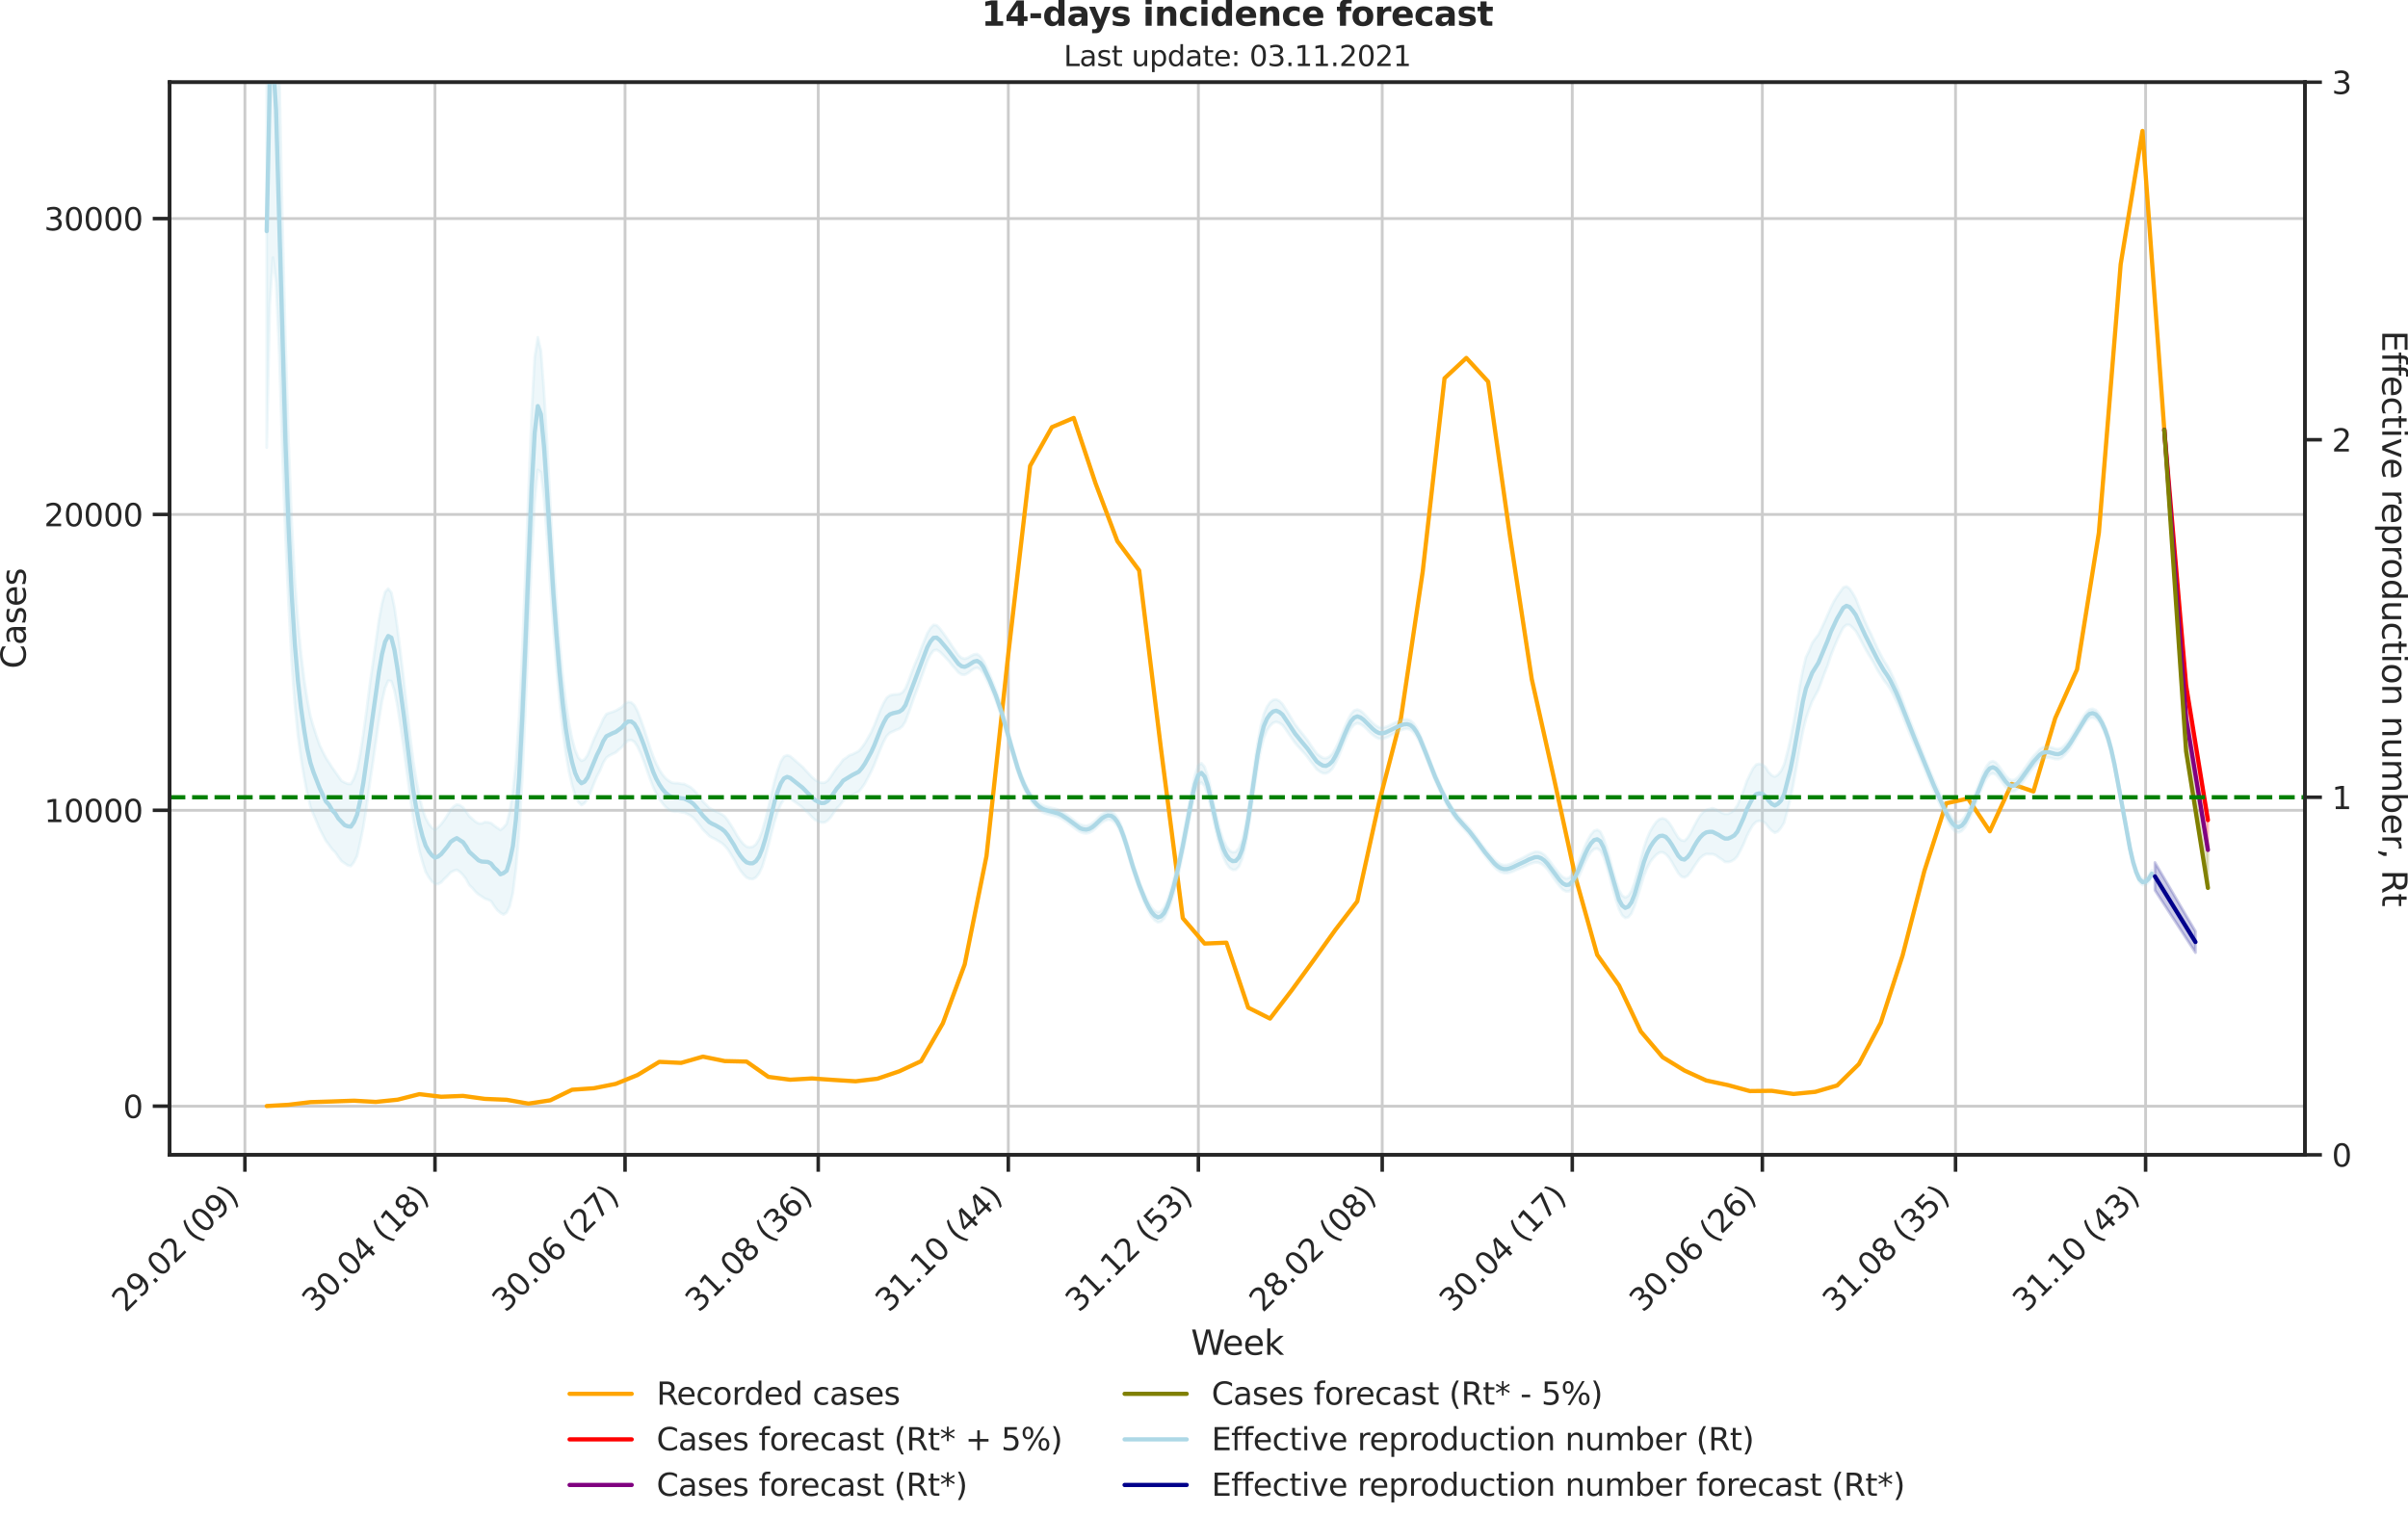 <?xml version="1.0" encoding="utf-8" standalone="no"?>
<!DOCTYPE svg PUBLIC "-//W3C//DTD SVG 1.1//EN"
  "http://www.w3.org/Graphics/SVG/1.1/DTD/svg11.dtd">
<svg height="536.657pt" version="1.1" viewBox="0 0 853.09 536.657" width="853.09pt" xmlns="http://www.w3.org/2000/svg" xmlns:xlink="http://www.w3.org/1999/xlink">
 <defs>
  <style type="text/css">*{stroke-linecap:butt;stroke-linejoin:round;}</style>
 </defs>
 <g id="figure_1">
  <g id="patch_1">
   <path d="M 0 536.657 
L 853.09 536.657 
L 853.09 0 
L 0 0 
z
" style="fill:none;"/>
  </g>
  <g id="axes_1">
   <g id="patch_2">
    <path d="M 60.108 409.147 
L 816.591 409.147 
L 816.591 29.118 
L 60.108 29.118 
z
" style="fill:none;"/>
   </g>
   <g id="matplotlib.axis_1">
    <g id="xtick_1">
     <g id="line2d_1">
      <path clip-path="url(#p100b7ec27d)" d="M 86.766 409.147 
L 86.766 29.118 
" style="fill:none;stroke:#cccccc;stroke-linecap:round;"/>
     </g>
     <g id="line2d_2">
      <defs>
       <path d="M 0 0 
L 0 6 
" id="mdedeb12b73" style="stroke:#262626;stroke-width:1.25;"/>
      </defs>
      <g>
       <use style="fill:#262626;stroke:#262626;stroke-width:1.25;" x="86.766" xlink:href="#mdedeb12b73" y="409.147"/>
      </g>
     </g>
     <g id="text_1">
      <!-- 29.02 (09) -->
      <g style="fill:#262626;" transform="translate(44.442 465.264)rotate(-45)scale(0.11 -0.11)">
       <defs>
        <path d="M 1228 531 
L 3431 531 
L 3431 0 
L 469 0 
L 469 531 
Q 828 903 1448 1529 
Q 2069 2156 2228 2338 
Q 2531 2678 2651 2914 
Q 2772 3150 2772 3378 
Q 2772 3750 2511 3984 
Q 2250 4219 1831 4219 
Q 1534 4219 1204 4116 
Q 875 4013 500 3803 
L 500 4441 
Q 881 4594 1212 4672 
Q 1544 4750 1819 4750 
Q 2544 4750 2975 4387 
Q 3406 4025 3406 3419 
Q 3406 3131 3298 2873 
Q 3191 2616 2906 2266 
Q 2828 2175 2409 1742 
Q 1991 1309 1228 531 
z
" id="DejaVuSans-32" transform="scale(0.016)"/>
        <path d="M 703 97 
L 703 672 
Q 941 559 1184 500 
Q 1428 441 1663 441 
Q 2288 441 2617 861 
Q 2947 1281 2994 2138 
Q 2813 1869 2534 1725 
Q 2256 1581 1919 1581 
Q 1219 1581 811 2004 
Q 403 2428 403 3163 
Q 403 3881 828 4315 
Q 1253 4750 1959 4750 
Q 2769 4750 3195 4129 
Q 3622 3509 3622 2328 
Q 3622 1225 3098 567 
Q 2575 -91 1691 -91 
Q 1453 -91 1209 -44 
Q 966 3 703 97 
z
M 1959 2075 
Q 2384 2075 2632 2365 
Q 2881 2656 2881 3163 
Q 2881 3666 2632 3958 
Q 2384 4250 1959 4250 
Q 1534 4250 1286 3958 
Q 1038 3666 1038 3163 
Q 1038 2656 1286 2365 
Q 1534 2075 1959 2075 
z
" id="DejaVuSans-39" transform="scale(0.016)"/>
        <path d="M 684 794 
L 1344 794 
L 1344 0 
L 684 0 
L 684 794 
z
" id="DejaVuSans-2e" transform="scale(0.016)"/>
        <path d="M 2034 4250 
Q 1547 4250 1301 3770 
Q 1056 3291 1056 2328 
Q 1056 1369 1301 889 
Q 1547 409 2034 409 
Q 2525 409 2770 889 
Q 3016 1369 3016 2328 
Q 3016 3291 2770 3770 
Q 2525 4250 2034 4250 
z
M 2034 4750 
Q 2819 4750 3233 4129 
Q 3647 3509 3647 2328 
Q 3647 1150 3233 529 
Q 2819 -91 2034 -91 
Q 1250 -91 836 529 
Q 422 1150 422 2328 
Q 422 3509 836 4129 
Q 1250 4750 2034 4750 
z
" id="DejaVuSans-30" transform="scale(0.016)"/>
        <path id="DejaVuSans-20" transform="scale(0.016)"/>
        <path d="M 1984 4856 
Q 1566 4138 1362 3434 
Q 1159 2731 1159 2009 
Q 1159 1288 1364 580 
Q 1569 -128 1984 -844 
L 1484 -844 
Q 1016 -109 783 600 
Q 550 1309 550 2009 
Q 550 2706 781 3412 
Q 1013 4119 1484 4856 
L 1984 4856 
z
" id="DejaVuSans-28" transform="scale(0.016)"/>
        <path d="M 513 4856 
L 1013 4856 
Q 1481 4119 1714 3412 
Q 1947 2706 1947 2009 
Q 1947 1309 1714 600 
Q 1481 -109 1013 -844 
L 513 -844 
Q 928 -128 1133 580 
Q 1338 1288 1338 2009 
Q 1338 2731 1133 3434 
Q 928 4138 513 4856 
z
" id="DejaVuSans-29" transform="scale(0.016)"/>
       </defs>
       <use xlink:href="#DejaVuSans-32"/>
       <use x="63.623" xlink:href="#DejaVuSans-39"/>
       <use x="127.246" xlink:href="#DejaVuSans-2e"/>
       <use x="159.033" xlink:href="#DejaVuSans-30"/>
       <use x="222.656" xlink:href="#DejaVuSans-32"/>
       <use x="286.279" xlink:href="#DejaVuSans-20"/>
       <use x="318.066" xlink:href="#DejaVuSans-28"/>
       <use x="357.08" xlink:href="#DejaVuSans-30"/>
       <use x="420.703" xlink:href="#DejaVuSans-39"/>
       <use x="484.326" xlink:href="#DejaVuSans-29"/>
      </g>
     </g>
    </g>
    <g id="xtick_2">
     <g id="line2d_3">
      <path clip-path="url(#p100b7ec27d)" d="M 154.102 409.147 
L 154.102 29.118 
" style="fill:none;stroke:#cccccc;stroke-linecap:round;"/>
     </g>
     <g id="line2d_4">
      <g>
       <use style="fill:#262626;stroke:#262626;stroke-width:1.25;" x="154.102" xlink:href="#mdedeb12b73" y="409.147"/>
      </g>
     </g>
     <g id="text_2">
      <!-- 30.04 (18) -->
      <g style="fill:#262626;" transform="translate(111.778 465.264)rotate(-45)scale(0.11 -0.11)">
       <defs>
        <path d="M 2597 2516 
Q 3050 2419 3304 2112 
Q 3559 1806 3559 1356 
Q 3559 666 3084 287 
Q 2609 -91 1734 -91 
Q 1441 -91 1130 -33 
Q 819 25 488 141 
L 488 750 
Q 750 597 1062 519 
Q 1375 441 1716 441 
Q 2309 441 2620 675 
Q 2931 909 2931 1356 
Q 2931 1769 2642 2001 
Q 2353 2234 1838 2234 
L 1294 2234 
L 1294 2753 
L 1863 2753 
Q 2328 2753 2575 2939 
Q 2822 3125 2822 3475 
Q 2822 3834 2567 4026 
Q 2313 4219 1838 4219 
Q 1578 4219 1281 4162 
Q 984 4106 628 3988 
L 628 4550 
Q 988 4650 1302 4700 
Q 1616 4750 1894 4750 
Q 2613 4750 3031 4423 
Q 3450 4097 3450 3541 
Q 3450 3153 3228 2886 
Q 3006 2619 2597 2516 
z
" id="DejaVuSans-33" transform="scale(0.016)"/>
        <path d="M 2419 4116 
L 825 1625 
L 2419 1625 
L 2419 4116 
z
M 2253 4666 
L 3047 4666 
L 3047 1625 
L 3713 1625 
L 3713 1100 
L 3047 1100 
L 3047 0 
L 2419 0 
L 2419 1100 
L 313 1100 
L 313 1709 
L 2253 4666 
z
" id="DejaVuSans-34" transform="scale(0.016)"/>
        <path d="M 794 531 
L 1825 531 
L 1825 4091 
L 703 3866 
L 703 4441 
L 1819 4666 
L 2450 4666 
L 2450 531 
L 3481 531 
L 3481 0 
L 794 0 
L 794 531 
z
" id="DejaVuSans-31" transform="scale(0.016)"/>
        <path d="M 2034 2216 
Q 1584 2216 1326 1975 
Q 1069 1734 1069 1313 
Q 1069 891 1326 650 
Q 1584 409 2034 409 
Q 2484 409 2743 651 
Q 3003 894 3003 1313 
Q 3003 1734 2745 1975 
Q 2488 2216 2034 2216 
z
M 1403 2484 
Q 997 2584 770 2862 
Q 544 3141 544 3541 
Q 544 4100 942 4425 
Q 1341 4750 2034 4750 
Q 2731 4750 3128 4425 
Q 3525 4100 3525 3541 
Q 3525 3141 3298 2862 
Q 3072 2584 2669 2484 
Q 3125 2378 3379 2068 
Q 3634 1759 3634 1313 
Q 3634 634 3220 271 
Q 2806 -91 2034 -91 
Q 1263 -91 848 271 
Q 434 634 434 1313 
Q 434 1759 690 2068 
Q 947 2378 1403 2484 
z
M 1172 3481 
Q 1172 3119 1398 2916 
Q 1625 2713 2034 2713 
Q 2441 2713 2670 2916 
Q 2900 3119 2900 3481 
Q 2900 3844 2670 4047 
Q 2441 4250 2034 4250 
Q 1625 4250 1398 4047 
Q 1172 3844 1172 3481 
z
" id="DejaVuSans-38" transform="scale(0.016)"/>
       </defs>
       <use xlink:href="#DejaVuSans-33"/>
       <use x="63.623" xlink:href="#DejaVuSans-30"/>
       <use x="127.246" xlink:href="#DejaVuSans-2e"/>
       <use x="159.033" xlink:href="#DejaVuSans-30"/>
       <use x="222.656" xlink:href="#DejaVuSans-34"/>
       <use x="286.279" xlink:href="#DejaVuSans-20"/>
       <use x="318.066" xlink:href="#DejaVuSans-28"/>
       <use x="357.08" xlink:href="#DejaVuSans-31"/>
       <use x="420.703" xlink:href="#DejaVuSans-38"/>
       <use x="484.326" xlink:href="#DejaVuSans-29"/>
      </g>
     </g>
    </g>
    <g id="xtick_3">
     <g id="line2d_5">
      <path clip-path="url(#p100b7ec27d)" d="M 221.438 409.147 
L 221.438 29.118 
" style="fill:none;stroke:#cccccc;stroke-linecap:round;"/>
     </g>
     <g id="line2d_6">
      <g>
       <use style="fill:#262626;stroke:#262626;stroke-width:1.25;" x="221.438" xlink:href="#mdedeb12b73" y="409.147"/>
      </g>
     </g>
     <g id="text_3">
      <!-- 30.06 (27) -->
      <g style="fill:#262626;" transform="translate(179.114 465.264)rotate(-45)scale(0.11 -0.11)">
       <defs>
        <path d="M 2113 2584 
Q 1688 2584 1439 2293 
Q 1191 2003 1191 1497 
Q 1191 994 1439 701 
Q 1688 409 2113 409 
Q 2538 409 2786 701 
Q 3034 994 3034 1497 
Q 3034 2003 2786 2293 
Q 2538 2584 2113 2584 
z
M 3366 4563 
L 3366 3988 
Q 3128 4100 2886 4159 
Q 2644 4219 2406 4219 
Q 1781 4219 1451 3797 
Q 1122 3375 1075 2522 
Q 1259 2794 1537 2939 
Q 1816 3084 2150 3084 
Q 2853 3084 3261 2657 
Q 3669 2231 3669 1497 
Q 3669 778 3244 343 
Q 2819 -91 2113 -91 
Q 1303 -91 875 529 
Q 447 1150 447 2328 
Q 447 3434 972 4092 
Q 1497 4750 2381 4750 
Q 2619 4750 2861 4703 
Q 3103 4656 3366 4563 
z
" id="DejaVuSans-36" transform="scale(0.016)"/>
        <path d="M 525 4666 
L 3525 4666 
L 3525 4397 
L 1831 0 
L 1172 0 
L 2766 4134 
L 525 4134 
L 525 4666 
z
" id="DejaVuSans-37" transform="scale(0.016)"/>
       </defs>
       <use xlink:href="#DejaVuSans-33"/>
       <use x="63.623" xlink:href="#DejaVuSans-30"/>
       <use x="127.246" xlink:href="#DejaVuSans-2e"/>
       <use x="159.033" xlink:href="#DejaVuSans-30"/>
       <use x="222.656" xlink:href="#DejaVuSans-36"/>
       <use x="286.279" xlink:href="#DejaVuSans-20"/>
       <use x="318.066" xlink:href="#DejaVuSans-28"/>
       <use x="357.08" xlink:href="#DejaVuSans-32"/>
       <use x="420.703" xlink:href="#DejaVuSans-37"/>
       <use x="484.326" xlink:href="#DejaVuSans-29"/>
      </g>
     </g>
    </g>
    <g id="xtick_4">
     <g id="line2d_7">
      <path clip-path="url(#p100b7ec27d)" d="M 289.878 409.147 
L 289.878 29.118 
" style="fill:none;stroke:#cccccc;stroke-linecap:round;"/>
     </g>
     <g id="line2d_8">
      <g>
       <use style="fill:#262626;stroke:#262626;stroke-width:1.25;" x="289.878" xlink:href="#mdedeb12b73" y="409.147"/>
      </g>
     </g>
     <g id="text_4">
      <!-- 31.08 (36) -->
      <g style="fill:#262626;" transform="translate(247.554 465.264)rotate(-45)scale(0.11 -0.11)">
       <use xlink:href="#DejaVuSans-33"/>
       <use x="63.623" xlink:href="#DejaVuSans-31"/>
       <use x="127.246" xlink:href="#DejaVuSans-2e"/>
       <use x="159.033" xlink:href="#DejaVuSans-30"/>
       <use x="222.656" xlink:href="#DejaVuSans-38"/>
       <use x="286.279" xlink:href="#DejaVuSans-20"/>
       <use x="318.066" xlink:href="#DejaVuSans-28"/>
       <use x="357.08" xlink:href="#DejaVuSans-33"/>
       <use x="420.703" xlink:href="#DejaVuSans-36"/>
       <use x="484.326" xlink:href="#DejaVuSans-29"/>
      </g>
     </g>
    </g>
    <g id="xtick_5">
     <g id="line2d_9">
      <path clip-path="url(#p100b7ec27d)" d="M 357.215 409.147 
L 357.215 29.118 
" style="fill:none;stroke:#cccccc;stroke-linecap:round;"/>
     </g>
     <g id="line2d_10">
      <g>
       <use style="fill:#262626;stroke:#262626;stroke-width:1.25;" x="357.215" xlink:href="#mdedeb12b73" y="409.147"/>
      </g>
     </g>
     <g id="text_5">
      <!-- 31.10 (44) -->
      <g style="fill:#262626;" transform="translate(314.89 465.264)rotate(-45)scale(0.11 -0.11)">
       <use xlink:href="#DejaVuSans-33"/>
       <use x="63.623" xlink:href="#DejaVuSans-31"/>
       <use x="127.246" xlink:href="#DejaVuSans-2e"/>
       <use x="159.033" xlink:href="#DejaVuSans-31"/>
       <use x="222.656" xlink:href="#DejaVuSans-30"/>
       <use x="286.279" xlink:href="#DejaVuSans-20"/>
       <use x="318.066" xlink:href="#DejaVuSans-28"/>
       <use x="357.08" xlink:href="#DejaVuSans-34"/>
       <use x="420.703" xlink:href="#DejaVuSans-34"/>
       <use x="484.326" xlink:href="#DejaVuSans-29"/>
      </g>
     </g>
    </g>
    <g id="xtick_6">
     <g id="line2d_11">
      <path clip-path="url(#p100b7ec27d)" d="M 424.551 409.147 
L 424.551 29.118 
" style="fill:none;stroke:#cccccc;stroke-linecap:round;"/>
     </g>
     <g id="line2d_12">
      <g>
       <use style="fill:#262626;stroke:#262626;stroke-width:1.25;" x="424.551" xlink:href="#mdedeb12b73" y="409.147"/>
      </g>
     </g>
     <g id="text_6">
      <!-- 31.12 (53) -->
      <g style="fill:#262626;" transform="translate(382.227 465.264)rotate(-45)scale(0.11 -0.11)">
       <defs>
        <path d="M 691 4666 
L 3169 4666 
L 3169 4134 
L 1269 4134 
L 1269 2991 
Q 1406 3038 1543 3061 
Q 1681 3084 1819 3084 
Q 2600 3084 3056 2656 
Q 3513 2228 3513 1497 
Q 3513 744 3044 326 
Q 2575 -91 1722 -91 
Q 1428 -91 1123 -41 
Q 819 9 494 109 
L 494 744 
Q 775 591 1075 516 
Q 1375 441 1709 441 
Q 2250 441 2565 725 
Q 2881 1009 2881 1497 
Q 2881 1984 2565 2268 
Q 2250 2553 1709 2553 
Q 1456 2553 1204 2497 
Q 953 2441 691 2322 
L 691 4666 
z
" id="DejaVuSans-35" transform="scale(0.016)"/>
       </defs>
       <use xlink:href="#DejaVuSans-33"/>
       <use x="63.623" xlink:href="#DejaVuSans-31"/>
       <use x="127.246" xlink:href="#DejaVuSans-2e"/>
       <use x="159.033" xlink:href="#DejaVuSans-31"/>
       <use x="222.656" xlink:href="#DejaVuSans-32"/>
       <use x="286.279" xlink:href="#DejaVuSans-20"/>
       <use x="318.066" xlink:href="#DejaVuSans-28"/>
       <use x="357.08" xlink:href="#DejaVuSans-35"/>
       <use x="420.703" xlink:href="#DejaVuSans-33"/>
       <use x="484.326" xlink:href="#DejaVuSans-29"/>
      </g>
     </g>
    </g>
    <g id="xtick_7">
     <g id="line2d_13">
      <path clip-path="url(#p100b7ec27d)" d="M 489.679 409.147 
L 489.679 29.118 
" style="fill:none;stroke:#cccccc;stroke-linecap:round;"/>
     </g>
     <g id="line2d_14">
      <g>
       <use style="fill:#262626;stroke:#262626;stroke-width:1.25;" x="489.679" xlink:href="#mdedeb12b73" y="409.147"/>
      </g>
     </g>
     <g id="text_7">
      <!-- 28.02 (08) -->
      <g style="fill:#262626;" transform="translate(447.355 465.264)rotate(-45)scale(0.11 -0.11)">
       <use xlink:href="#DejaVuSans-32"/>
       <use x="63.623" xlink:href="#DejaVuSans-38"/>
       <use x="127.246" xlink:href="#DejaVuSans-2e"/>
       <use x="159.033" xlink:href="#DejaVuSans-30"/>
       <use x="222.656" xlink:href="#DejaVuSans-32"/>
       <use x="286.279" xlink:href="#DejaVuSans-20"/>
       <use x="318.066" xlink:href="#DejaVuSans-28"/>
       <use x="357.08" xlink:href="#DejaVuSans-30"/>
       <use x="420.703" xlink:href="#DejaVuSans-38"/>
       <use x="484.326" xlink:href="#DejaVuSans-29"/>
      </g>
     </g>
    </g>
    <g id="xtick_8">
     <g id="line2d_15">
      <path clip-path="url(#p100b7ec27d)" d="M 557.015 409.147 
L 557.015 29.118 
" style="fill:none;stroke:#cccccc;stroke-linecap:round;"/>
     </g>
     <g id="line2d_16">
      <g>
       <use style="fill:#262626;stroke:#262626;stroke-width:1.25;" x="557.015" xlink:href="#mdedeb12b73" y="409.147"/>
      </g>
     </g>
     <g id="text_8">
      <!-- 30.04 (17) -->
      <g style="fill:#262626;" transform="translate(514.691 465.264)rotate(-45)scale(0.11 -0.11)">
       <use xlink:href="#DejaVuSans-33"/>
       <use x="63.623" xlink:href="#DejaVuSans-30"/>
       <use x="127.246" xlink:href="#DejaVuSans-2e"/>
       <use x="159.033" xlink:href="#DejaVuSans-30"/>
       <use x="222.656" xlink:href="#DejaVuSans-34"/>
       <use x="286.279" xlink:href="#DejaVuSans-20"/>
       <use x="318.066" xlink:href="#DejaVuSans-28"/>
       <use x="357.08" xlink:href="#DejaVuSans-31"/>
       <use x="420.703" xlink:href="#DejaVuSans-37"/>
       <use x="484.326" xlink:href="#DejaVuSans-29"/>
      </g>
     </g>
    </g>
    <g id="xtick_9">
     <g id="line2d_17">
      <path clip-path="url(#p100b7ec27d)" d="M 624.352 409.147 
L 624.352 29.118 
" style="fill:none;stroke:#cccccc;stroke-linecap:round;"/>
     </g>
     <g id="line2d_18">
      <g>
       <use style="fill:#262626;stroke:#262626;stroke-width:1.25;" x="624.352" xlink:href="#mdedeb12b73" y="409.147"/>
      </g>
     </g>
     <g id="text_9">
      <!-- 30.06 (26) -->
      <g style="fill:#262626;" transform="translate(582.027 465.264)rotate(-45)scale(0.11 -0.11)">
       <use xlink:href="#DejaVuSans-33"/>
       <use x="63.623" xlink:href="#DejaVuSans-30"/>
       <use x="127.246" xlink:href="#DejaVuSans-2e"/>
       <use x="159.033" xlink:href="#DejaVuSans-30"/>
       <use x="222.656" xlink:href="#DejaVuSans-36"/>
       <use x="286.279" xlink:href="#DejaVuSans-20"/>
       <use x="318.066" xlink:href="#DejaVuSans-28"/>
       <use x="357.08" xlink:href="#DejaVuSans-32"/>
       <use x="420.703" xlink:href="#DejaVuSans-36"/>
       <use x="484.326" xlink:href="#DejaVuSans-29"/>
      </g>
     </g>
    </g>
    <g id="xtick_10">
     <g id="line2d_19">
      <path clip-path="url(#p100b7ec27d)" d="M 692.792 409.147 
L 692.792 29.118 
" style="fill:none;stroke:#cccccc;stroke-linecap:round;"/>
     </g>
     <g id="line2d_20">
      <g>
       <use style="fill:#262626;stroke:#262626;stroke-width:1.25;" x="692.792" xlink:href="#mdedeb12b73" y="409.147"/>
      </g>
     </g>
     <g id="text_10">
      <!-- 31.08 (35) -->
      <g style="fill:#262626;" transform="translate(650.468 465.264)rotate(-45)scale(0.11 -0.11)">
       <use xlink:href="#DejaVuSans-33"/>
       <use x="63.623" xlink:href="#DejaVuSans-31"/>
       <use x="127.246" xlink:href="#DejaVuSans-2e"/>
       <use x="159.033" xlink:href="#DejaVuSans-30"/>
       <use x="222.656" xlink:href="#DejaVuSans-38"/>
       <use x="286.279" xlink:href="#DejaVuSans-20"/>
       <use x="318.066" xlink:href="#DejaVuSans-28"/>
       <use x="357.08" xlink:href="#DejaVuSans-33"/>
       <use x="420.703" xlink:href="#DejaVuSans-35"/>
       <use x="484.326" xlink:href="#DejaVuSans-29"/>
      </g>
     </g>
    </g>
    <g id="xtick_11">
     <g id="line2d_21">
      <path clip-path="url(#p100b7ec27d)" d="M 760.128 409.147 
L 760.128 29.118 
" style="fill:none;stroke:#cccccc;stroke-linecap:round;"/>
     </g>
     <g id="line2d_22">
      <g>
       <use style="fill:#262626;stroke:#262626;stroke-width:1.25;" x="760.128" xlink:href="#mdedeb12b73" y="409.147"/>
      </g>
     </g>
     <g id="text_11">
      <!-- 31.10 (43) -->
      <g style="fill:#262626;" transform="translate(717.804 465.264)rotate(-45)scale(0.11 -0.11)">
       <use xlink:href="#DejaVuSans-33"/>
       <use x="63.623" xlink:href="#DejaVuSans-31"/>
       <use x="127.246" xlink:href="#DejaVuSans-2e"/>
       <use x="159.033" xlink:href="#DejaVuSans-31"/>
       <use x="222.656" xlink:href="#DejaVuSans-30"/>
       <use x="286.279" xlink:href="#DejaVuSans-20"/>
       <use x="318.066" xlink:href="#DejaVuSans-28"/>
       <use x="357.08" xlink:href="#DejaVuSans-34"/>
       <use x="420.703" xlink:href="#DejaVuSans-33"/>
       <use x="484.326" xlink:href="#DejaVuSans-29"/>
      </g>
     </g>
    </g>
    <g id="text_12">
     <!-- Week -->
     <g style="fill:#262626;" transform="translate(421.911 479.999)scale(0.12 -0.12)">
      <defs>
       <path d="M 213 4666 
L 850 4666 
L 1831 722 
L 2809 4666 
L 3519 4666 
L 4500 722 
L 5478 4666 
L 6119 4666 
L 4947 0 
L 4153 0 
L 3169 4050 
L 2175 0 
L 1381 0 
L 213 4666 
z
" id="DejaVuSans-57" transform="scale(0.016)"/>
       <path d="M 3597 1894 
L 3597 1613 
L 953 1613 
Q 991 1019 1311 708 
Q 1631 397 2203 397 
Q 2534 397 2845 478 
Q 3156 559 3463 722 
L 3463 178 
Q 3153 47 2828 -22 
Q 2503 -91 2169 -91 
Q 1331 -91 842 396 
Q 353 884 353 1716 
Q 353 2575 817 3079 
Q 1281 3584 2069 3584 
Q 2775 3584 3186 3129 
Q 3597 2675 3597 1894 
z
M 3022 2063 
Q 3016 2534 2758 2815 
Q 2500 3097 2075 3097 
Q 1594 3097 1305 2825 
Q 1016 2553 972 2059 
L 3022 2063 
z
" id="DejaVuSans-65" transform="scale(0.016)"/>
       <path d="M 581 4863 
L 1159 4863 
L 1159 1991 
L 2875 3500 
L 3609 3500 
L 1753 1863 
L 3688 0 
L 2938 0 
L 1159 1709 
L 1159 0 
L 581 0 
L 581 4863 
z
" id="DejaVuSans-6b" transform="scale(0.016)"/>
      </defs>
      <use xlink:href="#DejaVuSans-57"/>
      <use x="93.002" xlink:href="#DejaVuSans-65"/>
      <use x="154.525" xlink:href="#DejaVuSans-65"/>
      <use x="216.049" xlink:href="#DejaVuSans-6b"/>
     </g>
    </g>
   </g>
   <g id="matplotlib.axis_2">
    <g id="ytick_1">
     <g id="line2d_23">
      <path clip-path="url(#p100b7ec27d)" d="M 60.108 391.915 
L 816.591 391.915 
" style="fill:none;stroke:#cccccc;stroke-linecap:round;"/>
     </g>
     <g id="line2d_24">
      <defs>
       <path d="M 0 0 
L -6 0 
" id="m001c385e68" style="stroke:#262626;stroke-width:1.25;"/>
      </defs>
      <g>
       <use style="fill:#262626;stroke:#262626;stroke-width:1.25;" x="60.108" xlink:href="#m001c385e68" y="391.915"/>
      </g>
     </g>
     <g id="text_13">
      <!-- 0 -->
      <g style="fill:#262626;" transform="translate(43.609 396.094)scale(0.11 -0.11)">
       <use xlink:href="#DejaVuSans-30"/>
      </g>
     </g>
    </g>
    <g id="ytick_2">
     <g id="line2d_25">
      <path clip-path="url(#p100b7ec27d)" d="M 60.108 287.09 
L 816.591 287.09 
" style="fill:none;stroke:#cccccc;stroke-linecap:round;"/>
     </g>
     <g id="line2d_26">
      <g>
       <use style="fill:#262626;stroke:#262626;stroke-width:1.25;" x="60.108" xlink:href="#m001c385e68" y="287.09"/>
      </g>
     </g>
     <g id="text_14">
      <!-- 10000 -->
      <g style="fill:#262626;" transform="translate(15.614 291.269)scale(0.11 -0.11)">
       <use xlink:href="#DejaVuSans-31"/>
       <use x="63.623" xlink:href="#DejaVuSans-30"/>
       <use x="127.246" xlink:href="#DejaVuSans-30"/>
       <use x="190.869" xlink:href="#DejaVuSans-30"/>
       <use x="254.492" xlink:href="#DejaVuSans-30"/>
      </g>
     </g>
    </g>
    <g id="ytick_3">
     <g id="line2d_27">
      <path clip-path="url(#p100b7ec27d)" d="M 60.108 182.266 
L 816.591 182.266 
" style="fill:none;stroke:#cccccc;stroke-linecap:round;"/>
     </g>
     <g id="line2d_28">
      <g>
       <use style="fill:#262626;stroke:#262626;stroke-width:1.25;" x="60.108" xlink:href="#m001c385e68" y="182.266"/>
      </g>
     </g>
     <g id="text_15">
      <!-- 20000 -->
      <g style="fill:#262626;" transform="translate(15.614 186.445)scale(0.11 -0.11)">
       <use xlink:href="#DejaVuSans-32"/>
       <use x="63.623" xlink:href="#DejaVuSans-30"/>
       <use x="127.246" xlink:href="#DejaVuSans-30"/>
       <use x="190.869" xlink:href="#DejaVuSans-30"/>
       <use x="254.492" xlink:href="#DejaVuSans-30"/>
      </g>
     </g>
    </g>
    <g id="ytick_4">
     <g id="line2d_29">
      <path clip-path="url(#p100b7ec27d)" d="M 60.108 77.441 
L 816.591 77.441 
" style="fill:none;stroke:#cccccc;stroke-linecap:round;"/>
     </g>
     <g id="line2d_30">
      <g>
       <use style="fill:#262626;stroke:#262626;stroke-width:1.25;" x="60.108" xlink:href="#m001c385e68" y="77.441"/>
      </g>
     </g>
     <g id="text_16">
      <!-- 30000 -->
      <g style="fill:#262626;" transform="translate(15.614 81.62)scale(0.11 -0.11)">
       <use xlink:href="#DejaVuSans-33"/>
       <use x="63.623" xlink:href="#DejaVuSans-30"/>
       <use x="127.246" xlink:href="#DejaVuSans-30"/>
       <use x="190.869" xlink:href="#DejaVuSans-30"/>
       <use x="254.492" xlink:href="#DejaVuSans-30"/>
      </g>
     </g>
    </g>
    <g id="text_17">
     <!-- Cases -->
     <g style="fill:#262626;" transform="translate(9.118 236.942)rotate(-90)scale(0.12 -0.12)">
      <defs>
       <path d="M 4122 4306 
L 4122 3641 
Q 3803 3938 3442 4084 
Q 3081 4231 2675 4231 
Q 1875 4231 1450 3742 
Q 1025 3253 1025 2328 
Q 1025 1406 1450 917 
Q 1875 428 2675 428 
Q 3081 428 3442 575 
Q 3803 722 4122 1019 
L 4122 359 
Q 3791 134 3420 21 
Q 3050 -91 2638 -91 
Q 1578 -91 968 557 
Q 359 1206 359 2328 
Q 359 3453 968 4101 
Q 1578 4750 2638 4750 
Q 3056 4750 3426 4639 
Q 3797 4528 4122 4306 
z
" id="DejaVuSans-43" transform="scale(0.016)"/>
       <path d="M 2194 1759 
Q 1497 1759 1228 1600 
Q 959 1441 959 1056 
Q 959 750 1161 570 
Q 1363 391 1709 391 
Q 2188 391 2477 730 
Q 2766 1069 2766 1631 
L 2766 1759 
L 2194 1759 
z
M 3341 1997 
L 3341 0 
L 2766 0 
L 2766 531 
Q 2569 213 2275 61 
Q 1981 -91 1556 -91 
Q 1019 -91 701 211 
Q 384 513 384 1019 
Q 384 1609 779 1909 
Q 1175 2209 1959 2209 
L 2766 2209 
L 2766 2266 
Q 2766 2663 2505 2880 
Q 2244 3097 1772 3097 
Q 1472 3097 1187 3025 
Q 903 2953 641 2809 
L 641 3341 
Q 956 3463 1253 3523 
Q 1550 3584 1831 3584 
Q 2591 3584 2966 3190 
Q 3341 2797 3341 1997 
z
" id="DejaVuSans-61" transform="scale(0.016)"/>
       <path d="M 2834 3397 
L 2834 2853 
Q 2591 2978 2328 3040 
Q 2066 3103 1784 3103 
Q 1356 3103 1142 2972 
Q 928 2841 928 2578 
Q 928 2378 1081 2264 
Q 1234 2150 1697 2047 
L 1894 2003 
Q 2506 1872 2764 1633 
Q 3022 1394 3022 966 
Q 3022 478 2636 193 
Q 2250 -91 1575 -91 
Q 1294 -91 989 -36 
Q 684 19 347 128 
L 347 722 
Q 666 556 975 473 
Q 1284 391 1588 391 
Q 1994 391 2212 530 
Q 2431 669 2431 922 
Q 2431 1156 2273 1281 
Q 2116 1406 1581 1522 
L 1381 1569 
Q 847 1681 609 1914 
Q 372 2147 372 2553 
Q 372 3047 722 3315 
Q 1072 3584 1716 3584 
Q 2034 3584 2315 3537 
Q 2597 3491 2834 3397 
z
" id="DejaVuSans-73" transform="scale(0.016)"/>
      </defs>
      <use xlink:href="#DejaVuSans-43"/>
      <use x="69.824" xlink:href="#DejaVuSans-61"/>
      <use x="131.104" xlink:href="#DejaVuSans-73"/>
      <use x="183.203" xlink:href="#DejaVuSans-65"/>
      <use x="244.727" xlink:href="#DejaVuSans-73"/>
     </g>
    </g>
   </g>
   <g id="PolyCollection_1">
    <defs>
     <path d="M 766.751 -384.355 
L 766.751 -384.355 
L 774.478 -293.771 
L 782.205 -246.1 
L 782.205 -235.534 
L 782.205 -235.534 
L 774.478 -282.157 
L 766.751 -384.355 
z
" id="m699efe60b6" style="stroke:#ff0000;stroke-opacity:0.2;"/>
    </defs>
    <g clip-path="url(#p100b7ec27d)">
     <use style="fill:#ff0000;fill-opacity:0.2;stroke:#ff0000;stroke-opacity:0.2;" x="0" xlink:href="#m699efe60b6" y="536.657"/>
    </g>
   </g>
   <g id="PolyCollection_2">
    <defs>
     <path d="M 766.751 -384.355 
L 766.751 -384.355 
L 774.478 -282.157 
L 782.205 -235.534 
L 782.205 -222.082 
L 782.205 -222.082 
L 774.478 -270.479 
L 766.751 -384.355 
z
" id="ma9a6d6e90f" style="stroke:#808000;stroke-opacity:0.2;"/>
    </defs>
    <g clip-path="url(#p100b7ec27d)">
     <use style="fill:#808000;fill-opacity:0.2;stroke:#808000;stroke-opacity:0.2;" x="0" xlink:href="#ma9a6d6e90f" y="536.657"/>
    </g>
   </g>
   <g id="line2d_31">
    <path clip-path="url(#p100b7ec27d)" d="M 94.493 391.873 
L 102.22 391.422 
L 109.947 390.489 
L 117.674 390.248 
L 125.402 389.975 
L 133.129 390.405 
L 140.856 389.619 
L 148.583 387.659 
L 156.31 388.581 
L 164.037 388.277 
L 171.764 389.336 
L 179.491 389.651 
L 187.218 391.013 
L 194.945 389.839 
L 202.673 386.097 
L 210.4 385.562 
L 218.127 384.021 
L 225.854 380.887 
L 233.581 376.212 
L 241.308 376.579 
L 249.035 374.367 
L 256.762 375.939 
L 264.489 376.118 
L 272.217 381.537 
L 279.944 382.543 
L 287.671 382.093 
L 295.398 382.627 
L 303.125 383.099 
L 310.852 382.187 
L 318.579 379.566 
L 326.306 375.971 
L 334.033 362.553 
L 341.76 341.714 
L 349.488 303.296 
L 357.215 231.722 
L 364.942 165.064 
L 372.669 151.342 
L 380.396 148.072 
L 388.123 171.259 
L 395.85 191.731 
L 403.577 202.098 
L 411.304 265.318 
L 419.031 325.299 
L 426.759 334.303 
L 434.486 333.989 
L 442.213 357.008 
L 449.94 360.887 
L 457.667 350.803 
L 465.394 340.194 
L 473.121 329.397 
L 480.848 319.345 
L 488.575 284.291 
L 496.303 254.542 
L 504.03 202.528 
L 511.757 134.025 
L 519.484 126.814 
L 527.211 135.21 
L 534.938 189.897 
L 542.665 240.632 
L 550.392 275.172 
L 558.119 310.718 
L 565.846 338.297 
L 573.574 349.146 
L 581.301 365.457 
L 589.028 374.556 
L 596.755 379.283 
L 604.482 382.816 
L 612.209 384.462 
L 619.936 386.569 
L 627.663 386.474 
L 635.39 387.596 
L 643.118 386.841 
L 650.845 384.588 
L 658.572 376.977 
L 666.299 362.365 
L 674.026 338.57 
L 681.753 308.59 
L 689.48 284.606 
L 697.207 282.929 
L 704.934 294.533 
L 712.661 277.729 
L 720.389 280.413 
L 728.116 254.427 
L 735.843 237.194 
L 743.57 188.786 
L 751.297 93.647 
L 759.024 46.392 
L 766.751 152.302 
" style="fill:none;stroke:#ffa500;stroke-linecap:round;stroke-width:1.5;"/>
   </g>
   <g id="line2d_32">
    <path clip-path="url(#p100b7ec27d)" d="M 766.751 152.302 
L 774.478 242.886 
L 782.205 290.556 
" style="fill:none;stroke:#ff0000;stroke-linecap:round;stroke-width:1.5;"/>
   </g>
   <g id="line2d_33">
    <path clip-path="url(#p100b7ec27d)" d="M 766.751 152.302 
L 774.478 254.5 
L 782.205 301.123 
" style="fill:none;stroke:#800080;stroke-linecap:round;stroke-width:1.5;"/>
   </g>
   <g id="line2d_34">
    <path clip-path="url(#p100b7ec27d)" d="M 766.751 152.302 
L 774.478 266.178 
L 782.205 314.575 
" style="fill:none;stroke:#808000;stroke-linecap:round;stroke-width:1.5;"/>
   </g>
   <g id="patch_3">
    <path d="M 60.108 409.147 
L 60.108 29.118 
" style="fill:none;stroke:#262626;stroke-linecap:square;stroke-linejoin:miter;stroke-width:1.25;"/>
   </g>
   <g id="patch_4">
    <path d="M 816.591 409.147 
L 816.591 29.118 
" style="fill:none;stroke:#262626;stroke-linecap:square;stroke-linejoin:miter;stroke-width:1.25;"/>
   </g>
   <g id="patch_5">
    <path d="M 60.108 409.147 
L 816.591 409.147 
" style="fill:none;stroke:#262626;stroke-linecap:square;stroke-linejoin:miter;stroke-width:1.25;"/>
   </g>
   <g id="patch_6">
    <path d="M 60.108 29.118 
L 816.591 29.118 
" style="fill:none;stroke:#262626;stroke-linecap:square;stroke-linejoin:miter;stroke-width:1.25;"/>
   </g>
   <g id="text_18">
    <!-- Last update: 03.11.2021 -->
    <g style="fill:#262626;" transform="translate(376.85 23.418)scale(0.1 -0.1)">
     <defs>
      <path d="M 628 4666 
L 1259 4666 
L 1259 531 
L 3531 531 
L 3531 0 
L 628 0 
L 628 4666 
z
" id="DejaVuSans-4c" transform="scale(0.016)"/>
      <path d="M 1172 4494 
L 1172 3500 
L 2356 3500 
L 2356 3053 
L 1172 3053 
L 1172 1153 
Q 1172 725 1289 603 
Q 1406 481 1766 481 
L 2356 481 
L 2356 0 
L 1766 0 
Q 1100 0 847 248 
Q 594 497 594 1153 
L 594 3053 
L 172 3053 
L 172 3500 
L 594 3500 
L 594 4494 
L 1172 4494 
z
" id="DejaVuSans-74" transform="scale(0.016)"/>
      <path d="M 544 1381 
L 544 3500 
L 1119 3500 
L 1119 1403 
Q 1119 906 1312 657 
Q 1506 409 1894 409 
Q 2359 409 2629 706 
Q 2900 1003 2900 1516 
L 2900 3500 
L 3475 3500 
L 3475 0 
L 2900 0 
L 2900 538 
Q 2691 219 2414 64 
Q 2138 -91 1772 -91 
Q 1169 -91 856 284 
Q 544 659 544 1381 
z
M 1991 3584 
L 1991 3584 
z
" id="DejaVuSans-75" transform="scale(0.016)"/>
      <path d="M 1159 525 
L 1159 -1331 
L 581 -1331 
L 581 3500 
L 1159 3500 
L 1159 2969 
Q 1341 3281 1617 3432 
Q 1894 3584 2278 3584 
Q 2916 3584 3314 3078 
Q 3713 2572 3713 1747 
Q 3713 922 3314 415 
Q 2916 -91 2278 -91 
Q 1894 -91 1617 61 
Q 1341 213 1159 525 
z
M 3116 1747 
Q 3116 2381 2855 2742 
Q 2594 3103 2138 3103 
Q 1681 3103 1420 2742 
Q 1159 2381 1159 1747 
Q 1159 1113 1420 752 
Q 1681 391 2138 391 
Q 2594 391 2855 752 
Q 3116 1113 3116 1747 
z
" id="DejaVuSans-70" transform="scale(0.016)"/>
      <path d="M 2906 2969 
L 2906 4863 
L 3481 4863 
L 3481 0 
L 2906 0 
L 2906 525 
Q 2725 213 2448 61 
Q 2172 -91 1784 -91 
Q 1150 -91 751 415 
Q 353 922 353 1747 
Q 353 2572 751 3078 
Q 1150 3584 1784 3584 
Q 2172 3584 2448 3432 
Q 2725 3281 2906 2969 
z
M 947 1747 
Q 947 1113 1208 752 
Q 1469 391 1925 391 
Q 2381 391 2643 752 
Q 2906 1113 2906 1747 
Q 2906 2381 2643 2742 
Q 2381 3103 1925 3103 
Q 1469 3103 1208 2742 
Q 947 2381 947 1747 
z
" id="DejaVuSans-64" transform="scale(0.016)"/>
      <path d="M 750 794 
L 1409 794 
L 1409 0 
L 750 0 
L 750 794 
z
M 750 3309 
L 1409 3309 
L 1409 2516 
L 750 2516 
L 750 3309 
z
" id="DejaVuSans-3a" transform="scale(0.016)"/>
     </defs>
     <use xlink:href="#DejaVuSans-4c"/>
     <use x="55.713" xlink:href="#DejaVuSans-61"/>
     <use x="116.992" xlink:href="#DejaVuSans-73"/>
     <use x="169.092" xlink:href="#DejaVuSans-74"/>
     <use x="208.301" xlink:href="#DejaVuSans-20"/>
     <use x="240.088" xlink:href="#DejaVuSans-75"/>
     <use x="303.467" xlink:href="#DejaVuSans-70"/>
     <use x="366.943" xlink:href="#DejaVuSans-64"/>
     <use x="430.42" xlink:href="#DejaVuSans-61"/>
     <use x="491.699" xlink:href="#DejaVuSans-74"/>
     <use x="530.908" xlink:href="#DejaVuSans-65"/>
     <use x="592.432" xlink:href="#DejaVuSans-3a"/>
     <use x="626.123" xlink:href="#DejaVuSans-20"/>
     <use x="657.91" xlink:href="#DejaVuSans-30"/>
     <use x="721.533" xlink:href="#DejaVuSans-33"/>
     <use x="785.156" xlink:href="#DejaVuSans-2e"/>
     <use x="816.943" xlink:href="#DejaVuSans-31"/>
     <use x="880.566" xlink:href="#DejaVuSans-31"/>
     <use x="944.189" xlink:href="#DejaVuSans-2e"/>
     <use x="975.977" xlink:href="#DejaVuSans-32"/>
     <use x="1039.6" xlink:href="#DejaVuSans-30"/>
     <use x="1103.223" xlink:href="#DejaVuSans-32"/>
     <use x="1166.846" xlink:href="#DejaVuSans-31"/>
    </g>
   </g>
   <g id="text_19">
    <!-- 14-days incidence forecast -->
    <g style="fill:#262626;" transform="translate(347.685 9.118)scale(0.12 -0.12)">
     <defs>
      <path d="M 750 831 
L 1813 831 
L 1813 3847 
L 722 3622 
L 722 4441 
L 1806 4666 
L 2950 4666 
L 2950 831 
L 4013 831 
L 4013 0 
L 750 0 
L 750 831 
z
" id="DejaVuSans-Bold-31" transform="scale(0.016)"/>
      <path d="M 2356 3675 
L 1038 1722 
L 2356 1722 
L 2356 3675 
z
M 2156 4666 
L 3494 4666 
L 3494 1722 
L 4159 1722 
L 4159 850 
L 3494 850 
L 3494 0 
L 2356 0 
L 2356 850 
L 288 850 
L 288 1881 
L 2156 4666 
z
" id="DejaVuSans-Bold-34" transform="scale(0.016)"/>
      <path d="M 347 2297 
L 2309 2297 
L 2309 1388 
L 347 1388 
L 347 2297 
z
" id="DejaVuSans-Bold-2d" transform="scale(0.016)"/>
      <path d="M 2919 2988 
L 2919 4863 
L 4044 4863 
L 4044 0 
L 2919 0 
L 2919 506 
Q 2688 197 2409 53 
Q 2131 -91 1766 -91 
Q 1119 -91 703 423 
Q 288 938 288 1747 
Q 288 2556 703 3070 
Q 1119 3584 1766 3584 
Q 2128 3584 2408 3439 
Q 2688 3294 2919 2988 
z
M 2181 722 
Q 2541 722 2730 984 
Q 2919 1247 2919 1747 
Q 2919 2247 2730 2509 
Q 2541 2772 2181 2772 
Q 1825 2772 1636 2509 
Q 1447 2247 1447 1747 
Q 1447 1247 1636 984 
Q 1825 722 2181 722 
z
" id="DejaVuSans-Bold-64" transform="scale(0.016)"/>
      <path d="M 2106 1575 
Q 1756 1575 1579 1456 
Q 1403 1338 1403 1106 
Q 1403 894 1545 773 
Q 1688 653 1941 653 
Q 2256 653 2472 879 
Q 2688 1106 2688 1447 
L 2688 1575 
L 2106 1575 
z
M 3816 1997 
L 3816 0 
L 2688 0 
L 2688 519 
Q 2463 200 2181 54 
Q 1900 -91 1497 -91 
Q 953 -91 614 226 
Q 275 544 275 1050 
Q 275 1666 698 1953 
Q 1122 2241 2028 2241 
L 2688 2241 
L 2688 2328 
Q 2688 2594 2478 2717 
Q 2269 2841 1825 2841 
Q 1466 2841 1156 2769 
Q 847 2697 581 2553 
L 581 3406 
Q 941 3494 1303 3539 
Q 1666 3584 2028 3584 
Q 2975 3584 3395 3211 
Q 3816 2838 3816 1997 
z
" id="DejaVuSans-Bold-61" transform="scale(0.016)"/>
      <path d="M 78 3500 
L 1197 3500 
L 2138 1125 
L 2938 3500 
L 4056 3500 
L 2584 -331 
Q 2363 -916 2067 -1148 
Q 1772 -1381 1288 -1381 
L 641 -1381 
L 641 -647 
L 991 -647 
Q 1275 -647 1404 -556 
Q 1534 -466 1606 -231 
L 1638 -134 
L 78 3500 
z
" id="DejaVuSans-Bold-79" transform="scale(0.016)"/>
      <path d="M 3272 3391 
L 3272 2541 
Q 2913 2691 2578 2766 
Q 2244 2841 1947 2841 
Q 1628 2841 1473 2761 
Q 1319 2681 1319 2516 
Q 1319 2381 1436 2309 
Q 1553 2238 1856 2203 
L 2053 2175 
Q 2913 2066 3209 1816 
Q 3506 1566 3506 1031 
Q 3506 472 3093 190 
Q 2681 -91 1863 -91 
Q 1516 -91 1145 -36 
Q 775 19 384 128 
L 384 978 
Q 719 816 1070 734 
Q 1422 653 1784 653 
Q 2113 653 2278 743 
Q 2444 834 2444 1013 
Q 2444 1163 2330 1236 
Q 2216 1309 1875 1350 
L 1678 1375 
Q 931 1469 631 1722 
Q 331 1975 331 2491 
Q 331 3047 712 3315 
Q 1094 3584 1881 3584 
Q 2191 3584 2531 3537 
Q 2872 3491 3272 3391 
z
" id="DejaVuSans-Bold-73" transform="scale(0.016)"/>
      <path id="DejaVuSans-Bold-20" transform="scale(0.016)"/>
      <path d="M 538 3500 
L 1656 3500 
L 1656 0 
L 538 0 
L 538 3500 
z
M 538 4863 
L 1656 4863 
L 1656 3950 
L 538 3950 
L 538 4863 
z
" id="DejaVuSans-Bold-69" transform="scale(0.016)"/>
      <path d="M 4056 2131 
L 4056 0 
L 2931 0 
L 2931 347 
L 2931 1631 
Q 2931 2084 2911 2256 
Q 2891 2428 2841 2509 
Q 2775 2619 2662 2680 
Q 2550 2741 2406 2741 
Q 2056 2741 1856 2470 
Q 1656 2200 1656 1722 
L 1656 0 
L 538 0 
L 538 3500 
L 1656 3500 
L 1656 2988 
Q 1909 3294 2193 3439 
Q 2478 3584 2822 3584 
Q 3428 3584 3742 3212 
Q 4056 2841 4056 2131 
z
" id="DejaVuSans-Bold-6e" transform="scale(0.016)"/>
      <path d="M 3366 3391 
L 3366 2478 
Q 3138 2634 2908 2709 
Q 2678 2784 2431 2784 
Q 1963 2784 1702 2511 
Q 1441 2238 1441 1747 
Q 1441 1256 1702 982 
Q 1963 709 2431 709 
Q 2694 709 2930 787 
Q 3166 866 3366 1019 
L 3366 103 
Q 3103 6 2833 -42 
Q 2563 -91 2291 -91 
Q 1344 -91 809 395 
Q 275 881 275 1747 
Q 275 2613 809 3098 
Q 1344 3584 2291 3584 
Q 2566 3584 2833 3536 
Q 3100 3488 3366 3391 
z
" id="DejaVuSans-Bold-63" transform="scale(0.016)"/>
      <path d="M 4031 1759 
L 4031 1441 
L 1416 1441 
Q 1456 1047 1700 850 
Q 1944 653 2381 653 
Q 2734 653 3104 758 
Q 3475 863 3866 1075 
L 3866 213 
Q 3469 63 3072 -14 
Q 2675 -91 2278 -91 
Q 1328 -91 801 392 
Q 275 875 275 1747 
Q 275 2603 792 3093 
Q 1309 3584 2216 3584 
Q 3041 3584 3536 3087 
Q 4031 2591 4031 1759 
z
M 2881 2131 
Q 2881 2450 2695 2645 
Q 2509 2841 2209 2841 
Q 1884 2841 1681 2658 
Q 1478 2475 1428 2131 
L 2881 2131 
z
" id="DejaVuSans-Bold-65" transform="scale(0.016)"/>
      <path d="M 2841 4863 
L 2841 4128 
L 2222 4128 
Q 1984 4128 1890 4042 
Q 1797 3956 1797 3744 
L 1797 3500 
L 2753 3500 
L 2753 2700 
L 1797 2700 
L 1797 0 
L 678 0 
L 678 2700 
L 122 2700 
L 122 3500 
L 678 3500 
L 678 3744 
Q 678 4316 997 4589 
Q 1316 4863 1984 4863 
L 2841 4863 
z
" id="DejaVuSans-Bold-66" transform="scale(0.016)"/>
      <path d="M 2203 2784 
Q 1831 2784 1636 2517 
Q 1441 2250 1441 1747 
Q 1441 1244 1636 976 
Q 1831 709 2203 709 
Q 2569 709 2762 976 
Q 2956 1244 2956 1747 
Q 2956 2250 2762 2517 
Q 2569 2784 2203 2784 
z
M 2203 3584 
Q 3106 3584 3614 3096 
Q 4122 2609 4122 1747 
Q 4122 884 3614 396 
Q 3106 -91 2203 -91 
Q 1297 -91 786 396 
Q 275 884 275 1747 
Q 275 2609 786 3096 
Q 1297 3584 2203 3584 
z
" id="DejaVuSans-Bold-6f" transform="scale(0.016)"/>
      <path d="M 3138 2547 
Q 2991 2616 2845 2648 
Q 2700 2681 2553 2681 
Q 2122 2681 1889 2404 
Q 1656 2128 1656 1613 
L 1656 0 
L 538 0 
L 538 3500 
L 1656 3500 
L 1656 2925 
Q 1872 3269 2151 3426 
Q 2431 3584 2822 3584 
Q 2878 3584 2943 3579 
Q 3009 3575 3134 3559 
L 3138 2547 
z
" id="DejaVuSans-Bold-72" transform="scale(0.016)"/>
      <path d="M 1759 4494 
L 1759 3500 
L 2913 3500 
L 2913 2700 
L 1759 2700 
L 1759 1216 
Q 1759 972 1856 886 
Q 1953 800 2241 800 
L 2816 800 
L 2816 0 
L 1856 0 
Q 1194 0 917 276 
Q 641 553 641 1216 
L 641 2700 
L 84 2700 
L 84 3500 
L 641 3500 
L 641 4494 
L 1759 4494 
z
" id="DejaVuSans-Bold-74" transform="scale(0.016)"/>
     </defs>
     <use xlink:href="#DejaVuSans-Bold-31"/>
     <use x="69.58" xlink:href="#DejaVuSans-Bold-34"/>
     <use x="139.16" xlink:href="#DejaVuSans-Bold-2d"/>
     <use x="180.664" xlink:href="#DejaVuSans-Bold-64"/>
     <use x="252.246" xlink:href="#DejaVuSans-Bold-61"/>
     <use x="316.602" xlink:href="#DejaVuSans-Bold-79"/>
     <use x="381.787" xlink:href="#DejaVuSans-Bold-73"/>
     <use x="441.309" xlink:href="#DejaVuSans-Bold-20"/>
     <use x="476.123" xlink:href="#DejaVuSans-Bold-69"/>
     <use x="510.4" xlink:href="#DejaVuSans-Bold-6e"/>
     <use x="581.592" xlink:href="#DejaVuSans-Bold-63"/>
     <use x="640.869" xlink:href="#DejaVuSans-Bold-69"/>
     <use x="675.146" xlink:href="#DejaVuSans-Bold-64"/>
     <use x="746.729" xlink:href="#DejaVuSans-Bold-65"/>
     <use x="814.551" xlink:href="#DejaVuSans-Bold-6e"/>
     <use x="885.742" xlink:href="#DejaVuSans-Bold-63"/>
     <use x="945.02" xlink:href="#DejaVuSans-Bold-65"/>
     <use x="1012.842" xlink:href="#DejaVuSans-Bold-20"/>
     <use x="1047.656" xlink:href="#DejaVuSans-Bold-66"/>
     <use x="1091.162" xlink:href="#DejaVuSans-Bold-6f"/>
     <use x="1159.863" xlink:href="#DejaVuSans-Bold-72"/>
     <use x="1209.18" xlink:href="#DejaVuSans-Bold-65"/>
     <use x="1277.002" xlink:href="#DejaVuSans-Bold-63"/>
     <use x="1336.279" xlink:href="#DejaVuSans-Bold-61"/>
     <use x="1403.76" xlink:href="#DejaVuSans-Bold-73"/>
     <use x="1463.281" xlink:href="#DejaVuSans-Bold-74"/>
    </g>
   </g>
  </g>
  <g id="axes_2">
   <g id="matplotlib.axis_3">
    <g id="ytick_5">
     <g id="line2d_35">
      <defs>
       <path d="M 0 0 
L 6 0 
" id="m03c32954c7" style="stroke:#262626;stroke-width:1.25;"/>
      </defs>
      <g>
       <use style="fill:#262626;stroke:#262626;stroke-width:1.25;" x="816.591" xlink:href="#m03c32954c7" y="409.147"/>
      </g>
     </g>
     <g id="text_20">
      <!-- 0 -->
      <g style="fill:#262626;" transform="translate(826.091 413.326)scale(0.11 -0.11)">
       <use xlink:href="#DejaVuSans-30"/>
      </g>
     </g>
    </g>
    <g id="ytick_6">
     <g id="line2d_36">
      <g>
       <use style="fill:#262626;stroke:#262626;stroke-width:1.25;" x="816.591" xlink:href="#m03c32954c7" y="282.471"/>
      </g>
     </g>
     <g id="text_21">
      <!-- 1 -->
      <g style="fill:#262626;" transform="translate(826.091 286.65)scale(0.11 -0.11)">
       <use xlink:href="#DejaVuSans-31"/>
      </g>
     </g>
    </g>
    <g id="ytick_7">
     <g id="line2d_37">
      <g>
       <use style="fill:#262626;stroke:#262626;stroke-width:1.25;" x="816.591" xlink:href="#m03c32954c7" y="155.794"/>
      </g>
     </g>
     <g id="text_22">
      <!-- 2 -->
      <g style="fill:#262626;" transform="translate(826.091 159.974)scale(0.11 -0.11)">
       <use xlink:href="#DejaVuSans-32"/>
      </g>
     </g>
    </g>
    <g id="ytick_8">
     <g id="line2d_38">
      <g>
       <use style="fill:#262626;stroke:#262626;stroke-width:1.25;" x="816.591" xlink:href="#m03c32954c7" y="29.118"/>
      </g>
     </g>
     <g id="text_23">
      <!-- 3 -->
      <g style="fill:#262626;" transform="translate(826.091 33.297)scale(0.11 -0.11)">
       <use xlink:href="#DejaVuSans-33"/>
      </g>
     </g>
    </g>
    <g id="text_24">
     <!-- Effective reproduction number, Rt -->
     <g style="fill:#262626;" transform="translate(843.972 117.059)rotate(-270)scale(0.12 -0.12)">
      <defs>
       <path d="M 628 4666 
L 3578 4666 
L 3578 4134 
L 1259 4134 
L 1259 2753 
L 3481 2753 
L 3481 2222 
L 1259 2222 
L 1259 531 
L 3634 531 
L 3634 0 
L 628 0 
L 628 4666 
z
" id="DejaVuSans-45" transform="scale(0.016)"/>
       <path d="M 2375 4863 
L 2375 4384 
L 1825 4384 
Q 1516 4384 1395 4259 
Q 1275 4134 1275 3809 
L 1275 3500 
L 2222 3500 
L 2222 3053 
L 1275 3053 
L 1275 0 
L 697 0 
L 697 3053 
L 147 3053 
L 147 3500 
L 697 3500 
L 697 3744 
Q 697 4328 969 4595 
Q 1241 4863 1831 4863 
L 2375 4863 
z
" id="DejaVuSans-66" transform="scale(0.016)"/>
       <path d="M 3122 3366 
L 3122 2828 
Q 2878 2963 2633 3030 
Q 2388 3097 2138 3097 
Q 1578 3097 1268 2742 
Q 959 2388 959 1747 
Q 959 1106 1268 751 
Q 1578 397 2138 397 
Q 2388 397 2633 464 
Q 2878 531 3122 666 
L 3122 134 
Q 2881 22 2623 -34 
Q 2366 -91 2075 -91 
Q 1284 -91 818 406 
Q 353 903 353 1747 
Q 353 2603 823 3093 
Q 1294 3584 2113 3584 
Q 2378 3584 2631 3529 
Q 2884 3475 3122 3366 
z
" id="DejaVuSans-63" transform="scale(0.016)"/>
       <path d="M 603 3500 
L 1178 3500 
L 1178 0 
L 603 0 
L 603 3500 
z
M 603 4863 
L 1178 4863 
L 1178 4134 
L 603 4134 
L 603 4863 
z
" id="DejaVuSans-69" transform="scale(0.016)"/>
       <path d="M 191 3500 
L 800 3500 
L 1894 563 
L 2988 3500 
L 3597 3500 
L 2284 0 
L 1503 0 
L 191 3500 
z
" id="DejaVuSans-76" transform="scale(0.016)"/>
       <path d="M 2631 2963 
Q 2534 3019 2420 3045 
Q 2306 3072 2169 3072 
Q 1681 3072 1420 2755 
Q 1159 2438 1159 1844 
L 1159 0 
L 581 0 
L 581 3500 
L 1159 3500 
L 1159 2956 
Q 1341 3275 1631 3429 
Q 1922 3584 2338 3584 
Q 2397 3584 2469 3576 
Q 2541 3569 2628 3553 
L 2631 2963 
z
" id="DejaVuSans-72" transform="scale(0.016)"/>
       <path d="M 1959 3097 
Q 1497 3097 1228 2736 
Q 959 2375 959 1747 
Q 959 1119 1226 758 
Q 1494 397 1959 397 
Q 2419 397 2687 759 
Q 2956 1122 2956 1747 
Q 2956 2369 2687 2733 
Q 2419 3097 1959 3097 
z
M 1959 3584 
Q 2709 3584 3137 3096 
Q 3566 2609 3566 1747 
Q 3566 888 3137 398 
Q 2709 -91 1959 -91 
Q 1206 -91 779 398 
Q 353 888 353 1747 
Q 353 2609 779 3096 
Q 1206 3584 1959 3584 
z
" id="DejaVuSans-6f" transform="scale(0.016)"/>
       <path d="M 3513 2113 
L 3513 0 
L 2938 0 
L 2938 2094 
Q 2938 2591 2744 2837 
Q 2550 3084 2163 3084 
Q 1697 3084 1428 2787 
Q 1159 2491 1159 1978 
L 1159 0 
L 581 0 
L 581 3500 
L 1159 3500 
L 1159 2956 
Q 1366 3272 1645 3428 
Q 1925 3584 2291 3584 
Q 2894 3584 3203 3211 
Q 3513 2838 3513 2113 
z
" id="DejaVuSans-6e" transform="scale(0.016)"/>
       <path d="M 3328 2828 
Q 3544 3216 3844 3400 
Q 4144 3584 4550 3584 
Q 5097 3584 5394 3201 
Q 5691 2819 5691 2113 
L 5691 0 
L 5113 0 
L 5113 2094 
Q 5113 2597 4934 2840 
Q 4756 3084 4391 3084 
Q 3944 3084 3684 2787 
Q 3425 2491 3425 1978 
L 3425 0 
L 2847 0 
L 2847 2094 
Q 2847 2600 2669 2842 
Q 2491 3084 2119 3084 
Q 1678 3084 1418 2786 
Q 1159 2488 1159 1978 
L 1159 0 
L 581 0 
L 581 3500 
L 1159 3500 
L 1159 2956 
Q 1356 3278 1631 3431 
Q 1906 3584 2284 3584 
Q 2666 3584 2933 3390 
Q 3200 3197 3328 2828 
z
" id="DejaVuSans-6d" transform="scale(0.016)"/>
       <path d="M 3116 1747 
Q 3116 2381 2855 2742 
Q 2594 3103 2138 3103 
Q 1681 3103 1420 2742 
Q 1159 2381 1159 1747 
Q 1159 1113 1420 752 
Q 1681 391 2138 391 
Q 2594 391 2855 752 
Q 3116 1113 3116 1747 
z
M 1159 2969 
Q 1341 3281 1617 3432 
Q 1894 3584 2278 3584 
Q 2916 3584 3314 3078 
Q 3713 2572 3713 1747 
Q 3713 922 3314 415 
Q 2916 -91 2278 -91 
Q 1894 -91 1617 61 
Q 1341 213 1159 525 
L 1159 0 
L 581 0 
L 581 4863 
L 1159 4863 
L 1159 2969 
z
" id="DejaVuSans-62" transform="scale(0.016)"/>
       <path d="M 750 794 
L 1409 794 
L 1409 256 
L 897 -744 
L 494 -744 
L 750 256 
L 750 794 
z
" id="DejaVuSans-2c" transform="scale(0.016)"/>
       <path d="M 2841 2188 
Q 3044 2119 3236 1894 
Q 3428 1669 3622 1275 
L 4263 0 
L 3584 0 
L 2988 1197 
Q 2756 1666 2539 1819 
Q 2322 1972 1947 1972 
L 1259 1972 
L 1259 0 
L 628 0 
L 628 4666 
L 2053 4666 
Q 2853 4666 3247 4331 
Q 3641 3997 3641 3322 
Q 3641 2881 3436 2590 
Q 3231 2300 2841 2188 
z
M 1259 4147 
L 1259 2491 
L 2053 2491 
Q 2509 2491 2742 2702 
Q 2975 2913 2975 3322 
Q 2975 3731 2742 3939 
Q 2509 4147 2053 4147 
L 1259 4147 
z
" id="DejaVuSans-52" transform="scale(0.016)"/>
      </defs>
      <use xlink:href="#DejaVuSans-45"/>
      <use x="63.184" xlink:href="#DejaVuSans-66"/>
      <use x="98.389" xlink:href="#DejaVuSans-66"/>
      <use x="133.594" xlink:href="#DejaVuSans-65"/>
      <use x="195.117" xlink:href="#DejaVuSans-63"/>
      <use x="250.098" xlink:href="#DejaVuSans-74"/>
      <use x="289.307" xlink:href="#DejaVuSans-69"/>
      <use x="317.09" xlink:href="#DejaVuSans-76"/>
      <use x="376.27" xlink:href="#DejaVuSans-65"/>
      <use x="437.793" xlink:href="#DejaVuSans-20"/>
      <use x="469.58" xlink:href="#DejaVuSans-72"/>
      <use x="508.443" xlink:href="#DejaVuSans-65"/>
      <use x="569.967" xlink:href="#DejaVuSans-70"/>
      <use x="633.443" xlink:href="#DejaVuSans-72"/>
      <use x="672.307" xlink:href="#DejaVuSans-6f"/>
      <use x="733.488" xlink:href="#DejaVuSans-64"/>
      <use x="796.965" xlink:href="#DejaVuSans-75"/>
      <use x="860.344" xlink:href="#DejaVuSans-63"/>
      <use x="915.324" xlink:href="#DejaVuSans-74"/>
      <use x="954.533" xlink:href="#DejaVuSans-69"/>
      <use x="982.316" xlink:href="#DejaVuSans-6f"/>
      <use x="1043.498" xlink:href="#DejaVuSans-6e"/>
      <use x="1106.877" xlink:href="#DejaVuSans-20"/>
      <use x="1138.664" xlink:href="#DejaVuSans-6e"/>
      <use x="1202.043" xlink:href="#DejaVuSans-75"/>
      <use x="1265.422" xlink:href="#DejaVuSans-6d"/>
      <use x="1362.834" xlink:href="#DejaVuSans-62"/>
      <use x="1426.311" xlink:href="#DejaVuSans-65"/>
      <use x="1487.834" xlink:href="#DejaVuSans-72"/>
      <use x="1528.947" xlink:href="#DejaVuSans-2c"/>
      <use x="1560.734" xlink:href="#DejaVuSans-20"/>
      <use x="1592.521" xlink:href="#DejaVuSans-52"/>
      <use x="1662.004" xlink:href="#DejaVuSans-74"/>
     </g>
    </g>
   </g>
   <g id="PolyCollection_3">
    <defs>
     <path d="M 94.493 -550.44 
L 94.493 -378.082 
L 95.597 -428.868 
L 96.701 -445.368 
L 97.805 -436.629 
L 98.909 -411.601 
L 100.012 -376.818 
L 101.116 -346.912 
L 102.22 -322.891 
L 103.324 -302.17 
L 104.428 -287.368 
L 105.532 -276.166 
L 106.636 -268.076 
L 107.74 -261.226 
L 108.843 -255.572 
L 109.947 -250.87 
L 111.051 -248.115 
L 112.155 -245.523 
L 113.259 -242.917 
L 114.363 -240.802 
L 115.467 -238.714 
L 116.571 -237.282 
L 117.674 -235.749 
L 118.778 -234.665 
L 119.882 -233.031 
L 120.986 -231.55 
L 122.09 -230.809 
L 123.194 -230.068 
L 124.298 -229.803 
L 125.402 -231.198 
L 126.505 -233.397 
L 127.609 -238.229 
L 128.713 -243.605 
L 129.817 -250.595 
L 130.921 -258.512 
L 132.025 -265.89 
L 133.129 -273.553 
L 134.233 -281.287 
L 135.336 -288.162 
L 136.44 -292.927 
L 137.544 -295.498 
L 138.648 -295.32 
L 139.752 -291.948 
L 140.856 -286.233 
L 141.96 -279.023 
L 143.063 -271.118 
L 144.167 -262.913 
L 145.271 -254.57 
L 146.375 -246.834 
L 147.479 -240.509 
L 148.583 -235.162 
L 149.687 -231.229 
L 150.791 -227.765 
L 151.894 -225.849 
L 152.998 -224.354 
L 154.102 -223.47 
L 155.206 -223.444 
L 156.31 -224.034 
L 157.414 -225.275 
L 158.518 -226.292 
L 159.622 -227.537 
L 160.725 -228.115 
L 161.829 -228.485 
L 162.933 -227.737 
L 164.037 -226.619 
L 165.141 -225.159 
L 166.245 -223.066 
L 167.349 -222.041 
L 168.453 -220.706 
L 169.556 -219.756 
L 170.66 -219.038 
L 171.764 -218.28 
L 172.868 -217.898 
L 173.972 -217.367 
L 175.076 -215.639 
L 176.18 -214.199 
L 177.284 -213.226 
L 178.387 -212.636 
L 179.491 -213.353 
L 180.595 -215.662 
L 181.699 -220.319 
L 182.803 -229.051 
L 183.907 -241.731 
L 185.011 -260.553 
L 186.114 -284.801 
L 187.218 -311.551 
L 188.322 -337.618 
L 189.426 -358.749 
L 190.53 -370.188 
L 191.634 -369.3 
L 192.738 -359.898 
L 193.842 -345.356 
L 194.945 -329.226 
L 196.049 -313.848 
L 197.153 -299.991 
L 198.257 -287.987 
L 199.361 -277.799 
L 200.465 -269.624 
L 201.569 -263.226 
L 202.673 -258.515 
L 203.776 -254.869 
L 204.88 -252.524 
L 205.984 -251.412 
L 207.088 -252.065 
L 208.192 -253.621 
L 209.296 -256.201 
L 210.4 -259.009 
L 211.504 -261.649 
L 212.607 -263.706 
L 213.711 -266.395 
L 214.815 -268.193 
L 215.919 -268.963 
L 217.023 -269.54 
L 218.127 -270.039 
L 219.231 -271.035 
L 220.335 -271.94 
L 221.438 -273.343 
L 222.542 -274.311 
L 223.646 -274.462 
L 224.75 -273.811 
L 225.854 -272.103 
L 226.958 -269.761 
L 228.062 -266.984 
L 229.166 -263.826 
L 230.269 -260.701 
L 231.373 -257.879 
L 232.477 -255.459 
L 233.581 -253.605 
L 234.685 -252.066 
L 235.789 -250.778 
L 236.893 -249.825 
L 237.996 -249.279 
L 239.1 -249.108 
L 240.204 -249.149 
L 241.308 -248.877 
L 242.412 -248.758 
L 243.516 -248.279 
L 244.62 -247.692 
L 245.724 -246.85 
L 246.827 -245.594 
L 247.931 -244.198 
L 249.035 -242.73 
L 250.139 -241.653 
L 251.243 -240.508 
L 252.347 -239.847 
L 253.451 -239.332 
L 254.555 -238.635 
L 255.658 -237.971 
L 256.762 -236.975 
L 257.866 -235.667 
L 258.97 -233.926 
L 260.074 -232.086 
L 261.178 -230.047 
L 262.282 -228.246 
L 263.386 -226.851 
L 264.489 -225.752 
L 265.593 -225.286 
L 266.697 -225.192 
L 267.801 -225.793 
L 268.905 -227.202 
L 270.009 -229.499 
L 271.113 -232.995 
L 272.217 -236.977 
L 273.32 -241.407 
L 274.424 -245.559 
L 275.528 -249.067 
L 276.632 -251.699 
L 277.736 -253.419 
L 278.84 -253.983 
L 279.944 -253.653 
L 281.047 -252.898 
L 282.151 -252.15 
L 283.255 -251.396 
L 284.359 -250.45 
L 285.463 -249.371 
L 286.567 -248.378 
L 287.671 -247.129 
L 288.775 -246.159 
L 289.878 -245.597 
L 290.982 -245.222 
L 292.086 -245.262 
L 293.19 -245.899 
L 294.294 -247.063 
L 295.398 -248.72 
L 296.502 -250.264 
L 297.606 -251.423 
L 298.709 -252.878 
L 299.813 -253.734 
L 300.917 -254.487 
L 302.021 -255.02 
L 303.125 -255.617 
L 304.229 -256.186 
L 305.333 -257.502 
L 306.437 -259.109 
L 307.54 -261.173 
L 308.644 -263.276 
L 309.748 -265.717 
L 310.852 -268.539 
L 311.956 -271.338 
L 313.06 -273.895 
L 314.164 -275.919 
L 315.268 -277.007 
L 316.371 -277.498 
L 317.475 -278.02 
L 318.579 -278.423 
L 319.683 -279.307 
L 320.787 -281.046 
L 321.891 -284 
L 322.995 -287.131 
L 324.098 -290.212 
L 325.202 -293.129 
L 326.306 -296.272 
L 327.41 -299.363 
L 328.514 -302.417 
L 329.618 -304.675 
L 330.722 -306.146 
L 331.826 -306.415 
L 332.929 -305.758 
L 334.033 -304.682 
L 335.137 -303.504 
L 336.241 -302.318 
L 337.345 -300.898 
L 338.449 -299.674 
L 339.553 -298.375 
L 340.657 -297.673 
L 341.76 -297.565 
L 342.864 -298.131 
L 343.968 -298.983 
L 345.072 -299.732 
L 346.176 -300.071 
L 347.28 -299.492 
L 348.384 -298.105 
L 349.488 -295.984 
L 350.591 -293.622 
L 351.695 -291.133 
L 352.799 -288.393 
L 353.903 -285.347 
L 355.007 -282.008 
L 356.111 -278.309 
L 357.215 -274.472 
L 358.319 -270.566 
L 359.422 -266.702 
L 360.526 -263.16 
L 361.63 -260.064 
L 362.734 -257.416 
L 363.838 -255.174 
L 364.942 -253.333 
L 366.046 -251.796 
L 367.15 -250.518 
L 368.253 -249.497 
L 369.357 -248.798 
L 370.461 -248.361 
L 371.565 -248.063 
L 372.669 -247.763 
L 373.773 -247.518 
L 374.877 -247.148 
L 375.98 -246.628 
L 377.084 -245.953 
L 378.188 -245.182 
L 379.292 -244.331 
L 380.396 -243.464 
L 381.5 -242.63 
L 382.604 -241.911 
L 383.708 -241.507 
L 384.811 -241.344 
L 385.915 -241.615 
L 387.019 -242.225 
L 388.123 -243.135 
L 389.227 -244.215 
L 390.331 -245.208 
L 391.435 -245.874 
L 392.539 -246.258 
L 393.642 -246.112 
L 394.746 -245.344 
L 395.85 -243.911 
L 396.954 -241.774 
L 398.058 -238.863 
L 399.162 -235.473 
L 400.266 -231.705 
L 401.37 -228.082 
L 402.473 -224.718 
L 403.577 -221.557 
L 404.681 -218.651 
L 405.785 -216.042 
L 406.889 -213.744 
L 407.993 -211.832 
L 409.097 -210.556 
L 410.201 -209.852 
L 411.304 -210.1 
L 412.408 -211.166 
L 413.512 -213.24 
L 414.616 -216.21 
L 415.72 -219.868 
L 416.824 -224.036 
L 417.928 -228.857 
L 419.031 -234.027 
L 420.135 -239.597 
L 421.239 -245.421 
L 422.343 -251.021 
L 423.447 -255.743 
L 424.551 -258.681 
L 425.655 -259.411 
L 426.759 -258.15 
L 427.862 -255.052 
L 428.966 -250.553 
L 430.07 -245.375 
L 431.174 -240.453 
L 432.278 -236.342 
L 433.382 -232.999 
L 434.486 -230.659 
L 435.59 -229.179 
L 436.693 -228.468 
L 437.797 -228.5 
L 438.901 -229.6 
L 440.005 -232.14 
L 441.109 -236.397 
L 442.213 -242.55 
L 443.317 -249.953 
L 444.421 -257.571 
L 445.524 -264.982 
L 446.628 -270.901 
L 447.732 -275.126 
L 448.836 -277.837 
L 449.94 -279.471 
L 451.044 -280.528 
L 452.148 -280.892 
L 453.252 -280.515 
L 454.355 -279.748 
L 455.459 -278.269 
L 456.563 -276.675 
L 457.667 -275.04 
L 458.771 -273.484 
L 459.875 -272.183 
L 460.979 -270.959 
L 462.082 -269.743 
L 463.186 -268.443 
L 464.29 -266.916 
L 465.394 -265.488 
L 466.498 -264.064 
L 467.602 -263.266 
L 468.706 -262.684 
L 469.81 -262.621 
L 470.913 -263.206 
L 472.017 -264.28 
L 473.121 -266.187 
L 474.225 -268.53 
L 475.329 -271.279 
L 476.433 -273.998 
L 477.537 -276.511 
L 478.641 -278.599 
L 479.744 -279.901 
L 480.848 -280.409 
L 481.952 -280.108 
L 483.056 -279.372 
L 484.16 -278.341 
L 485.264 -277.226 
L 486.368 -276.24 
L 487.472 -275.423 
L 488.575 -274.908 
L 489.679 -274.882 
L 490.783 -275.155 
L 491.887 -275.652 
L 492.991 -276.273 
L 494.095 -276.885 
L 495.199 -277.437 
L 496.303 -277.963 
L 497.406 -278.302 
L 498.51 -278.428 
L 499.614 -278.147 
L 500.718 -277.275 
L 501.822 -275.79 
L 502.926 -273.734 
L 504.03 -271.183 
L 505.134 -268.414 
L 506.237 -265.551 
L 507.341 -262.7 
L 508.445 -260.046 
L 509.549 -257.579 
L 510.653 -255.256 
L 511.757 -253.048 
L 512.861 -250.937 
L 513.964 -249.018 
L 515.068 -247.29 
L 516.172 -245.775 
L 517.276 -244.484 
L 518.38 -243.267 
L 519.484 -242.11 
L 520.588 -240.845 
L 521.692 -239.459 
L 522.795 -237.97 
L 523.899 -236.417 
L 525.003 -234.885 
L 526.107 -233.425 
L 527.211 -232.052 
L 528.315 -230.694 
L 529.419 -229.432 
L 530.523 -228.422 
L 531.626 -227.706 
L 532.73 -227.326 
L 533.834 -227.271 
L 534.938 -227.518 
L 536.042 -227.917 
L 537.146 -228.423 
L 538.25 -228.873 
L 539.354 -229.312 
L 540.457 -229.786 
L 541.561 -230.335 
L 542.665 -230.759 
L 543.769 -231.08 
L 544.873 -231.079 
L 545.977 -230.655 
L 547.081 -229.839 
L 548.185 -228.666 
L 549.288 -227.16 
L 550.392 -225.55 
L 551.496 -224.003 
L 552.6 -222.586 
L 553.704 -221.424 
L 554.808 -220.813 
L 555.912 -220.862 
L 557.015 -221.861 
L 558.119 -223.547 
L 559.223 -225.771 
L 560.327 -228.278 
L 561.431 -230.808 
L 562.535 -233.028 
L 563.639 -234.734 
L 564.743 -235.796 
L 565.846 -236.021 
L 566.95 -235.279 
L 568.054 -233.149 
L 569.158 -229.877 
L 570.262 -225.973 
L 571.366 -221.738 
L 572.47 -217.852 
L 573.574 -214.489 
L 574.677 -212.383 
L 575.781 -211.409 
L 576.885 -211.709 
L 577.989 -213.048 
L 579.093 -215.588 
L 580.197 -218.973 
L 581.301 -222.636 
L 582.405 -226.305 
L 583.508 -229.037 
L 584.612 -231.202 
L 585.716 -232.672 
L 586.82 -233.843 
L 587.924 -234.594 
L 589.028 -234.683 
L 590.132 -234.066 
L 591.236 -232.807 
L 592.339 -231.148 
L 593.443 -229.218 
L 594.547 -227.322 
L 595.651 -226.109 
L 596.755 -225.762 
L 597.859 -226.395 
L 598.963 -227.73 
L 600.067 -229.498 
L 601.17 -231.138 
L 602.274 -232.617 
L 603.378 -233.536 
L 604.482 -234.086 
L 605.586 -234.007 
L 606.69 -234.045 
L 607.794 -233.68 
L 608.897 -232.848 
L 610.001 -232.159 
L 611.105 -231.307 
L 612.209 -231.229 
L 613.313 -231.514 
L 614.417 -232.148 
L 615.521 -233.314 
L 616.625 -235.407 
L 617.728 -237.622 
L 618.832 -240.338 
L 619.936 -242.526 
L 621.04 -244.369 
L 622.144 -245.485 
L 623.248 -245.813 
L 624.352 -245.684 
L 625.456 -244.965 
L 626.559 -243.485 
L 627.663 -242.358 
L 628.767 -241.61 
L 629.871 -242.065 
L 630.975 -243.393 
L 632.079 -245.197 
L 633.183 -249.259 
L 634.287 -253.681 
L 635.39 -258.987 
L 636.494 -265.132 
L 637.598 -271.645 
L 638.702 -277.418 
L 639.806 -281.982 
L 640.91 -285.314 
L 642.014 -288.105 
L 643.118 -290.242 
L 644.221 -292.26 
L 645.325 -295.215 
L 646.429 -298.216 
L 647.533 -300.997 
L 648.637 -304.413 
L 649.741 -307.199 
L 650.845 -309.814 
L 651.948 -312.175 
L 653.052 -314.286 
L 654.156 -315.257 
L 655.26 -315.236 
L 656.364 -314.241 
L 657.468 -313.034 
L 658.572 -311.054 
L 659.676 -308.932 
L 660.779 -306.882 
L 661.883 -304.923 
L 662.987 -303.127 
L 664.091 -301.186 
L 665.195 -299.09 
L 666.299 -297.363 
L 667.403 -295.65 
L 668.507 -294.205 
L 669.61 -292.539 
L 670.714 -290.498 
L 671.818 -288.239 
L 672.922 -285.807 
L 674.026 -283.079 
L 675.13 -280.233 
L 676.234 -277.528 
L 677.338 -274.841 
L 678.441 -272.283 
L 679.545 -269.638 
L 680.649 -267.035 
L 681.753 -264.288 
L 682.857 -261.539 
L 683.961 -258.958 
L 685.065 -256.468 
L 686.169 -253.961 
L 687.272 -251.515 
L 688.376 -249.107 
L 689.48 -246.714 
L 690.584 -244.688 
L 691.688 -243.052 
L 692.792 -241.978 
L 693.896 -241.701 
L 694.999 -242.217 
L 696.103 -243.477 
L 697.207 -245.427 
L 698.311 -247.864 
L 699.415 -250.559 
L 700.519 -253.308 
L 701.623 -256.18 
L 702.727 -258.804 
L 703.83 -260.906 
L 704.934 -262.284 
L 706.038 -262.666 
L 707.142 -262.169 
L 708.246 -260.892 
L 709.35 -259.4 
L 710.454 -257.858 
L 711.558 -256.681 
L 712.661 -256.191 
L 713.765 -256.403 
L 714.869 -257.281 
L 715.973 -258.607 
L 717.077 -260.155 
L 718.181 -261.758 
L 719.285 -263.324 
L 720.389 -264.763 
L 721.492 -265.981 
L 722.596 -267.236 
L 723.7 -268.037 
L 724.804 -268.246 
L 725.908 -268.263 
L 727.012 -267.996 
L 728.116 -267.715 
L 729.22 -267.661 
L 730.323 -268.087 
L 731.427 -269.073 
L 732.531 -270.343 
L 733.635 -271.924 
L 734.739 -273.765 
L 735.843 -275.716 
L 736.947 -277.599 
L 738.051 -279.489 
L 739.154 -281.069 
L 740.258 -282.149 
L 741.362 -282.444 
L 742.466 -282.054 
L 743.57 -280.908 
L 744.674 -279.097 
L 745.778 -276.672 
L 746.881 -273.618 
L 747.985 -269.618 
L 749.089 -264.663 
L 750.193 -259.022 
L 751.297 -253.009 
L 752.401 -246.826 
L 753.505 -240.721 
L 754.609 -234.932 
L 755.712 -230.156 
L 756.816 -226.598 
L 757.92 -224.124 
L 759.024 -223.068 
L 760.128 -223.175 
L 761.232 -224.173 
L 762.336 -225.919 
L 762.336 -228.327 
L 762.336 -228.327 
L 761.232 -226.482 
L 760.128 -225.397 
L 759.024 -225.22 
L 757.92 -226.229 
L 756.816 -228.68 
L 755.712 -232.241 
L 754.609 -237.042 
L 753.505 -242.874 
L 752.401 -249.034 
L 751.297 -255.292 
L 750.193 -261.389 
L 749.089 -267.117 
L 747.985 -272.16 
L 746.881 -276.263 
L 745.778 -279.405 
L 744.674 -281.93 
L 743.57 -283.825 
L 742.466 -285.065 
L 741.362 -285.546 
L 740.258 -285.324 
L 739.154 -284.313 
L 738.051 -282.78 
L 736.947 -280.941 
L 735.843 -279.103 
L 734.739 -277.198 
L 733.635 -275.384 
L 732.531 -273.83 
L 731.427 -272.602 
L 730.323 -271.645 
L 729.22 -271.273 
L 728.116 -271.387 
L 727.012 -271.738 
L 725.908 -272.06 
L 724.804 -272.101 
L 723.7 -271.919 
L 722.596 -271.174 
L 721.492 -269.952 
L 720.389 -268.737 
L 719.285 -267.347 
L 718.181 -265.768 
L 717.077 -264.17 
L 715.973 -262.621 
L 714.869 -261.282 
L 713.765 -260.395 
L 712.661 -260.233 
L 711.558 -260.741 
L 710.454 -261.956 
L 709.35 -263.55 
L 708.246 -265.118 
L 707.142 -266.446 
L 706.038 -267.003 
L 704.934 -266.634 
L 703.83 -265.267 
L 702.727 -263.147 
L 701.623 -260.468 
L 700.519 -257.551 
L 699.415 -254.725 
L 698.311 -251.964 
L 697.207 -249.47 
L 696.103 -247.42 
L 694.999 -246.097 
L 693.896 -245.543 
L 692.792 -245.782 
L 691.688 -246.852 
L 690.584 -248.466 
L 689.48 -250.553 
L 688.376 -252.958 
L 687.272 -255.433 
L 686.169 -257.941 
L 685.065 -260.498 
L 683.961 -263.076 
L 682.857 -265.742 
L 681.753 -268.586 
L 680.649 -271.45 
L 679.545 -274.185 
L 678.441 -276.978 
L 677.338 -279.69 
L 676.234 -282.531 
L 675.13 -285.436 
L 674.026 -288.49 
L 672.922 -291.458 
L 671.818 -294.154 
L 670.714 -296.674 
L 669.61 -298.978 
L 668.507 -300.934 
L 667.403 -302.654 
L 666.299 -304.735 
L 665.195 -306.816 
L 664.091 -309.319 
L 662.987 -311.789 
L 661.883 -314 
L 660.779 -316.431 
L 659.676 -319.075 
L 658.572 -321.784 
L 657.468 -324.589 
L 656.364 -326.51 
L 655.26 -328.133 
L 654.156 -328.885 
L 653.052 -328.534 
L 651.948 -327.011 
L 650.845 -325.424 
L 649.741 -323.67 
L 648.637 -321.456 
L 647.533 -318.977 
L 646.429 -316.435 
L 645.325 -314.085 
L 644.221 -311.852 
L 643.118 -310.434 
L 642.014 -308.846 
L 640.91 -306.091 
L 639.806 -303.875 
L 638.702 -299.264 
L 637.598 -293.654 
L 636.494 -286.823 
L 635.39 -280.344 
L 634.287 -274.735 
L 633.183 -270.004 
L 632.079 -265.799 
L 630.975 -263.495 
L 629.871 -262.156 
L 628.767 -261.489 
L 627.663 -261.991 
L 626.559 -263.128 
L 625.456 -264.898 
L 624.352 -265.734 
L 623.248 -266.03 
L 622.144 -265.738 
L 621.04 -264.394 
L 619.936 -262.181 
L 618.832 -259.861 
L 617.728 -256.672 
L 616.625 -253.937 
L 615.521 -251.329 
L 614.417 -249.686 
L 613.313 -248.885 
L 612.209 -248.329 
L 611.105 -248.333 
L 610.001 -248.713 
L 608.897 -249.287 
L 607.794 -249.914 
L 606.69 -250.296 
L 605.586 -249.98 
L 604.482 -249.686 
L 603.378 -248.955 
L 602.274 -247.65 
L 601.17 -245.843 
L 600.067 -243.809 
L 598.963 -241.56 
L 597.859 -239.845 
L 596.755 -238.742 
L 595.651 -238.965 
L 594.547 -239.894 
L 593.443 -241.662 
L 592.339 -243.655 
L 591.236 -245.27 
L 590.132 -246.354 
L 589.028 -246.728 
L 587.924 -246.452 
L 586.82 -245.512 
L 585.716 -244.002 
L 584.612 -242.116 
L 583.508 -239.68 
L 582.405 -236.429 
L 581.301 -232.225 
L 580.197 -228.004 
L 579.093 -224.057 
L 577.989 -221.04 
L 576.885 -219.245 
L 575.781 -218.699 
L 574.677 -219.368 
L 573.574 -221.328 
L 572.47 -224.612 
L 571.366 -228.481 
L 570.262 -232.661 
L 569.158 -236.551 
L 568.054 -239.841 
L 566.95 -242.003 
L 565.846 -242.649 
L 564.743 -242.282 
L 563.639 -241.022 
L 562.535 -239.148 
L 561.431 -236.719 
L 560.327 -233.954 
L 559.223 -231.181 
L 558.119 -228.758 
L 557.015 -226.831 
L 555.912 -225.637 
L 554.808 -225.402 
L 553.704 -225.896 
L 552.6 -226.942 
L 551.496 -228.288 
L 550.392 -229.73 
L 549.288 -231.277 
L 548.185 -232.717 
L 547.081 -233.852 
L 545.977 -234.573 
L 544.873 -234.926 
L 543.769 -234.837 
L 542.665 -234.404 
L 541.561 -233.894 
L 540.457 -233.252 
L 539.354 -232.677 
L 538.25 -232.153 
L 537.146 -231.594 
L 536.042 -230.988 
L 534.938 -230.519 
L 533.834 -230.189 
L 532.73 -230.154 
L 531.626 -230.467 
L 530.523 -231.127 
L 529.419 -232.086 
L 528.315 -233.308 
L 527.211 -234.627 
L 526.107 -235.978 
L 525.003 -237.419 
L 523.899 -238.931 
L 522.795 -240.463 
L 521.692 -241.935 
L 520.588 -243.314 
L 519.484 -244.562 
L 518.38 -245.711 
L 517.276 -246.925 
L 516.172 -248.219 
L 515.068 -249.741 
L 513.964 -251.482 
L 512.861 -253.417 
L 511.757 -255.553 
L 510.653 -257.798 
L 509.549 -260.168 
L 508.445 -262.688 
L 507.341 -265.392 
L 506.237 -268.312 
L 505.134 -271.262 
L 504.03 -274.115 
L 502.926 -276.757 
L 501.822 -278.888 
L 500.718 -280.474 
L 499.614 -281.428 
L 498.51 -281.793 
L 497.406 -281.744 
L 496.303 -281.479 
L 495.199 -281.031 
L 494.095 -280.548 
L 492.991 -280.006 
L 491.887 -279.467 
L 490.783 -279.033 
L 489.679 -278.845 
L 488.575 -278.948 
L 487.472 -279.562 
L 486.368 -280.505 
L 485.264 -281.606 
L 484.16 -282.822 
L 483.056 -283.975 
L 481.952 -284.871 
L 480.848 -285.275 
L 479.744 -284.909 
L 478.641 -283.704 
L 477.537 -281.679 
L 476.433 -279.194 
L 475.329 -276.534 
L 474.225 -273.774 
L 473.121 -271.477 
L 472.017 -269.589 
L 470.913 -268.551 
L 469.81 -268.019 
L 468.706 -268.15 
L 467.602 -268.808 
L 466.498 -269.699 
L 465.394 -271.225 
L 464.29 -272.774 
L 463.186 -274.459 
L 462.082 -275.885 
L 460.979 -277.213 
L 459.875 -278.642 
L 458.771 -280.115 
L 457.667 -281.872 
L 456.563 -283.737 
L 455.459 -285.513 
L 454.355 -287.216 
L 453.252 -288.292 
L 452.148 -288.854 
L 451.044 -288.696 
L 449.94 -287.814 
L 448.836 -286.254 
L 447.732 -283.661 
L 446.628 -279.389 
L 445.524 -273.354 
L 444.421 -265.886 
L 443.317 -257.797 
L 442.213 -250.037 
L 441.109 -243.553 
L 440.005 -238.928 
L 438.901 -236.186 
L 437.797 -234.878 
L 436.693 -234.717 
L 435.59 -235.318 
L 434.486 -236.773 
L 433.382 -239.049 
L 432.278 -242.417 
L 431.174 -246.641 
L 430.07 -251.7 
L 428.966 -257.023 
L 427.862 -261.695 
L 426.759 -264.959 
L 425.655 -266.271 
L 424.551 -265.552 
L 423.447 -262.517 
L 422.343 -257.62 
L 421.239 -251.806 
L 420.135 -245.681 
L 419.031 -239.84 
L 417.928 -234.292 
L 416.824 -229.193 
L 415.72 -224.691 
L 414.616 -220.759 
L 413.512 -217.492 
L 412.408 -215.174 
L 411.304 -213.872 
L 410.201 -213.438 
L 409.097 -213.982 
L 407.993 -215.14 
L 406.889 -216.959 
L 405.785 -219.183 
L 404.681 -221.738 
L 403.577 -224.592 
L 402.473 -227.741 
L 401.37 -231.087 
L 400.266 -234.719 
L 399.162 -238.481 
L 398.058 -241.869 
L 396.954 -244.822 
L 395.85 -246.965 
L 394.746 -248.387 
L 393.642 -249.15 
L 392.539 -249.274 
L 391.435 -248.864 
L 390.331 -248.149 
L 389.227 -247.12 
L 388.123 -246.004 
L 387.019 -245.048 
L 385.915 -244.389 
L 384.811 -244.096 
L 383.708 -244.234 
L 382.604 -244.608 
L 381.5 -245.303 
L 380.396 -246.13 
L 379.292 -246.984 
L 378.188 -247.823 
L 377.084 -248.597 
L 375.98 -249.255 
L 374.877 -249.76 
L 373.773 -250.132 
L 372.669 -250.371 
L 371.565 -250.652 
L 370.461 -250.943 
L 369.357 -251.378 
L 368.253 -252.075 
L 367.15 -253.111 
L 366.046 -254.404 
L 364.942 -255.969 
L 363.838 -257.836 
L 362.734 -260.123 
L 361.63 -262.828 
L 360.526 -265.989 
L 359.422 -269.613 
L 358.319 -273.59 
L 357.215 -277.614 
L 356.111 -281.574 
L 355.007 -285.417 
L 353.903 -288.901 
L 352.799 -292.112 
L 351.695 -295.007 
L 350.591 -297.686 
L 349.488 -300.246 
L 348.384 -302.553 
L 347.28 -304.178 
L 346.176 -304.93 
L 345.072 -304.812 
L 343.968 -304.263 
L 342.864 -303.606 
L 341.76 -303.257 
L 340.657 -303.572 
L 339.553 -304.555 
L 338.449 -306.151 
L 337.345 -307.731 
L 336.241 -309.44 
L 335.137 -311.032 
L 334.033 -312.564 
L 332.929 -314.025 
L 331.826 -315.122 
L 330.722 -315.251 
L 329.618 -314.111 
L 328.514 -312.281 
L 327.41 -309.552 
L 326.306 -306.84 
L 325.202 -303.839 
L 324.098 -301.367 
L 322.995 -298.525 
L 321.891 -295.51 
L 320.787 -292.818 
L 319.683 -291.317 
L 318.579 -290.748 
L 317.475 -290.642 
L 316.371 -290.551 
L 315.268 -290.269 
L 314.164 -289.463 
L 313.06 -287.617 
L 311.956 -285.289 
L 310.852 -282.507 
L 309.748 -279.732 
L 308.644 -277.268 
L 307.54 -275.288 
L 306.437 -273.381 
L 305.333 -271.812 
L 304.229 -270.555 
L 303.125 -269.983 
L 302.021 -269.408 
L 300.917 -269.044 
L 299.813 -268.187 
L 298.709 -267.49 
L 297.606 -265.953 
L 296.502 -264.664 
L 295.398 -263.152 
L 294.294 -261.446 
L 293.19 -260.033 
L 292.086 -259.34 
L 290.982 -259.316 
L 289.878 -259.726 
L 288.775 -260.363 
L 287.671 -261.311 
L 286.567 -262.519 
L 285.463 -263.674 
L 284.359 -264.917 
L 283.255 -265.862 
L 282.151 -266.823 
L 281.047 -267.808 
L 279.944 -268.724 
L 278.84 -269.068 
L 277.736 -268.613 
L 276.632 -266.871 
L 275.528 -263.856 
L 274.424 -260.071 
L 273.32 -255.546 
L 272.217 -250.54 
L 271.113 -246.052 
L 270.009 -242.224 
L 268.905 -239.345 
L 267.801 -237.526 
L 266.697 -236.657 
L 265.593 -236.472 
L 264.489 -236.708 
L 263.386 -237.617 
L 262.282 -238.938 
L 261.178 -240.551 
L 260.074 -242.48 
L 258.97 -244.317 
L 257.866 -245.964 
L 256.762 -247.389 
L 255.658 -248.186 
L 254.555 -248.795 
L 253.451 -249.272 
L 252.347 -249.828 
L 251.243 -250.446 
L 250.139 -251.611 
L 249.035 -252.705 
L 247.931 -254.129 
L 246.827 -255.624 
L 245.724 -256.825 
L 244.62 -257.776 
L 243.516 -258.336 
L 242.412 -258.874 
L 241.308 -258.967 
L 240.204 -259.185 
L 239.1 -259.196 
L 237.996 -259.375 
L 236.893 -260.024 
L 235.789 -260.943 
L 234.685 -262.254 
L 233.581 -264.004 
L 232.477 -266.161 
L 231.373 -268.794 
L 230.269 -271.909 
L 229.166 -275.379 
L 228.062 -278.814 
L 226.958 -281.871 
L 225.854 -284.727 
L 224.75 -286.788 
L 223.646 -287.769 
L 222.542 -287.984 
L 221.438 -287.346 
L 220.335 -286.172 
L 219.231 -285.493 
L 218.127 -284.846 
L 217.023 -284.429 
L 215.919 -284.091 
L 214.815 -283.661 
L 213.711 -281.905 
L 212.607 -279.394 
L 211.504 -277.157 
L 210.4 -274.762 
L 209.296 -271.956 
L 208.192 -269.196 
L 207.088 -267.573 
L 205.984 -267.115 
L 204.88 -268.234 
L 203.776 -270.861 
L 202.673 -274.992 
L 201.569 -280.553 
L 200.465 -287.838 
L 199.361 -297.278 
L 198.257 -308.991 
L 197.153 -323.513 
L 196.049 -339.626 
L 194.945 -358.071 
L 193.842 -379.177 
L 192.738 -397.778 
L 191.634 -412.465 
L 190.53 -417.172 
L 189.426 -410.03 
L 188.322 -390.114 
L 187.218 -361.311 
L 186.114 -333.088 
L 185.011 -305.66 
L 183.907 -282.599 
L 182.803 -266.485 
L 181.699 -256.011 
L 180.595 -249.337 
L 179.491 -244.79 
L 178.387 -243.476 
L 177.284 -242.595 
L 176.18 -243.362 
L 175.076 -244.159 
L 173.972 -245.057 
L 172.868 -245.33 
L 171.764 -245.391 
L 170.66 -244.898 
L 169.556 -244.944 
L 168.453 -245.524 
L 167.349 -246.502 
L 166.245 -247.505 
L 165.141 -249.086 
L 164.037 -250.606 
L 162.933 -251.389 
L 161.829 -251.617 
L 160.725 -250.917 
L 159.622 -249.74 
L 158.518 -247.896 
L 157.414 -246.155 
L 156.31 -244.706 
L 155.206 -243.528 
L 154.102 -242.689 
L 152.998 -243.425 
L 151.894 -244.787 
L 150.791 -246.842 
L 149.687 -249.982 
L 148.583 -254.506 
L 147.479 -260.435 
L 146.375 -267.267 
L 145.271 -276.14 
L 144.167 -285.759 
L 143.063 -295.684 
L 141.96 -304.911 
L 140.856 -313.794 
L 139.752 -321.464 
L 138.648 -326.705 
L 137.544 -328.107 
L 136.44 -326.92 
L 135.336 -322.846 
L 134.233 -316.912 
L 133.129 -309.034 
L 132.025 -301.099 
L 130.921 -293.462 
L 129.817 -284.565 
L 128.713 -276.624 
L 127.609 -269.407 
L 126.505 -263.959 
L 125.402 -260.881 
L 124.298 -258.908 
L 123.194 -258.976 
L 122.09 -259.418 
L 120.986 -260.016 
L 119.882 -261.618 
L 118.778 -263.165 
L 117.674 -264.748 
L 116.571 -266.487 
L 115.467 -268.187 
L 114.363 -270.315 
L 113.259 -272.642 
L 112.155 -275.763 
L 111.051 -279.225 
L 109.947 -283.048 
L 108.843 -288.802 
L 107.74 -296.153 
L 106.636 -305.265 
L 105.532 -316.9 
L 104.428 -331.819 
L 103.324 -352.351 
L 102.22 -380.404 
L 101.116 -416.118 
L 100.012 -460.258 
L 98.909 -513.596 
L 97.805 -567.225 
L 96.701 -599.051 
L 95.597 -602.975 
L 94.493 -550.44 
z
" id="m8ff10d0b8b" style="stroke:#add8e6;stroke-opacity:0.2;"/>
    </defs>
    <g clip-path="url(#p100b7ec27d)">
     <use style="fill:#add8e6;fill-opacity:0.2;stroke:#add8e6;stroke-opacity:0.2;" x="0" xlink:href="#m8ff10d0b8b" y="536.657"/>
    </g>
   </g>
   <g id="PolyCollection_4">
    <defs>
     <path d="M 763.44 -231.081 
L 763.44 -221.217 
L 764.543 -219.518 
L 765.647 -217.82 
L 766.751 -216.121 
L 767.855 -214.423 
L 768.959 -212.724 
L 770.063 -211.026 
L 771.167 -209.327 
L 772.271 -207.629 
L 773.374 -205.93 
L 774.478 -204.232 
L 775.582 -202.533 
L 776.686 -200.835 
L 777.79 -199.136 
L 777.79 -206.676 
L 777.79 -206.676 
L 776.686 -208.553 
L 775.582 -210.43 
L 774.478 -212.308 
L 773.374 -214.185 
L 772.271 -216.062 
L 771.167 -217.94 
L 770.063 -219.817 
L 768.959 -221.694 
L 767.855 -223.571 
L 766.751 -225.449 
L 765.647 -227.326 
L 764.543 -229.203 
L 763.44 -231.081 
z
" id="mb0327ac20a" style="stroke:#00008b;stroke-opacity:0.2;"/>
    </defs>
    <g clip-path="url(#p100b7ec27d)">
     <use style="fill:#00008b;fill-opacity:0.2;stroke:#00008b;stroke-opacity:0.2;" x="0" xlink:href="#mb0327ac20a" y="536.657"/>
    </g>
   </g>
   <g id="line2d_39">
    <path clip-path="url(#p100b7ec27d)" d="M 94.493 81.9 
L 95.597 29.058 
L 96.701 20.577 
L 97.805 38.981 
L 101.116 156.313 
L 102.22 186.365 
L 103.324 210.299 
L 104.428 228.102 
L 105.532 241.091 
L 106.636 250.729 
L 107.74 258.497 
L 108.843 265.194 
L 109.947 270.178 
L 111.051 273.572 
L 113.259 279.252 
L 115.467 283.943 
L 116.571 285.124 
L 117.674 287.046 
L 118.778 288.219 
L 119.882 290.02 
L 122.09 292.336 
L 123.194 292.746 
L 124.298 292.885 
L 125.402 291.276 
L 126.505 288.636 
L 127.609 283.578 
L 128.713 277.425 
L 134.233 238.188 
L 135.336 231.766 
L 136.44 227.387 
L 137.544 225.336 
L 138.648 225.936 
L 139.752 230.343 
L 140.856 237.176 
L 143.063 253.473 
L 145.271 271.448 
L 146.375 279.914 
L 147.479 286.465 
L 148.583 292.045 
L 149.687 296.302 
L 150.791 299.612 
L 151.894 301.603 
L 152.998 303.005 
L 154.102 303.865 
L 155.206 303.468 
L 156.31 302.605 
L 158.518 299.913 
L 159.622 298.316 
L 160.725 297.534 
L 161.829 296.962 
L 164.037 298.391 
L 165.141 299.927 
L 166.245 301.799 
L 169.556 304.837 
L 170.66 305.248 
L 172.868 305.39 
L 173.972 305.97 
L 175.076 307.405 
L 176.18 308.38 
L 177.284 309.756 
L 178.387 309.331 
L 179.491 308.514 
L 180.595 304.887 
L 181.699 299.777 
L 182.803 290.159 
L 183.907 275.474 
L 185.011 254.531 
L 186.114 229.199 
L 188.322 173.747 
L 189.426 153.361 
L 190.53 143.881 
L 191.634 146.761 
L 192.738 158.347 
L 193.842 174.836 
L 196.049 210.276 
L 197.153 225.112 
L 198.257 238.316 
L 199.361 249.309 
L 200.465 258.137 
L 201.569 264.951 
L 202.673 270.053 
L 203.776 273.915 
L 204.88 276.345 
L 205.984 277.5 
L 207.088 276.95 
L 208.192 275.413 
L 211.504 267.419 
L 212.607 265.27 
L 213.711 262.617 
L 214.815 260.862 
L 217.023 259.775 
L 218.127 259.336 
L 220.335 257.726 
L 221.438 256.447 
L 222.542 255.623 
L 223.646 255.622 
L 224.75 256.461 
L 225.854 258.322 
L 226.958 260.918 
L 228.062 263.809 
L 231.373 273.401 
L 232.477 275.92 
L 233.581 277.916 
L 234.685 279.564 
L 235.789 280.864 
L 236.893 281.787 
L 237.996 282.376 
L 239.1 282.572 
L 240.204 282.551 
L 241.308 282.812 
L 242.412 282.917 
L 244.62 284.011 
L 245.724 284.888 
L 246.827 286.135 
L 249.035 289.001 
L 251.243 291.256 
L 252.347 291.894 
L 253.451 292.386 
L 255.658 293.664 
L 256.762 294.568 
L 257.866 295.938 
L 260.074 299.438 
L 261.178 301.486 
L 262.282 303.154 
L 263.386 304.523 
L 264.489 305.52 
L 265.593 305.856 
L 266.697 305.858 
L 267.801 305.12 
L 268.905 303.529 
L 270.009 300.87 
L 271.113 297.286 
L 272.217 293.059 
L 274.424 283.946 
L 275.528 280.339 
L 276.632 277.517 
L 277.736 275.786 
L 278.84 275.259 
L 279.944 275.612 
L 284.359 279.108 
L 287.671 282.549 
L 288.775 283.485 
L 289.878 284.089 
L 290.982 284.521 
L 292.086 284.459 
L 293.19 283.806 
L 294.294 282.566 
L 296.502 279.298 
L 297.606 278.078 
L 298.709 276.572 
L 302.021 274.558 
L 304.229 273.43 
L 305.333 272.142 
L 306.437 270.518 
L 308.644 266.481 
L 309.748 264.062 
L 311.956 258.451 
L 313.06 256.033 
L 314.164 254.059 
L 315.268 253.096 
L 316.371 252.697 
L 318.579 252.171 
L 319.683 251.406 
L 320.787 249.837 
L 328.514 229.34 
L 329.618 227.308 
L 330.722 225.999 
L 331.826 225.914 
L 332.929 226.804 
L 335.137 229.419 
L 336.241 230.801 
L 338.449 233.764 
L 339.553 235.215 
L 340.657 236.051 
L 341.76 236.262 
L 342.864 235.8 
L 345.072 234.397 
L 346.176 234.168 
L 347.28 234.832 
L 348.384 236.337 
L 350.591 241.011 
L 352.799 246.411 
L 355.007 252.951 
L 358.319 264.584 
L 360.526 272.087 
L 361.63 275.216 
L 362.734 277.892 
L 363.838 280.156 
L 364.942 282.011 
L 366.046 283.561 
L 367.15 284.846 
L 368.253 285.877 
L 369.357 286.574 
L 370.461 287.01 
L 374.877 288.207 
L 375.98 288.72 
L 378.188 290.162 
L 382.604 293.404 
L 383.708 293.792 
L 384.811 293.942 
L 385.915 293.66 
L 387.019 293.026 
L 388.123 292.093 
L 390.331 289.983 
L 391.435 289.299 
L 392.539 288.897 
L 393.642 289.032 
L 394.746 289.801 
L 395.85 291.226 
L 396.954 293.366 
L 398.058 296.297 
L 399.162 299.687 
L 401.37 307.082 
L 403.577 313.587 
L 405.785 319.053 
L 406.889 321.315 
L 407.993 323.182 
L 409.097 324.398 
L 410.201 325.025 
L 411.304 324.685 
L 412.408 323.506 
L 413.512 321.298 
L 414.616 318.18 
L 415.72 314.411 
L 416.824 310.06 
L 419.031 299.752 
L 422.343 282.363 
L 423.447 277.557 
L 424.551 274.57 
L 425.655 273.845 
L 426.759 275.133 
L 427.862 278.303 
L 428.966 282.905 
L 431.174 293.15 
L 432.278 297.305 
L 433.382 300.661 
L 434.486 302.968 
L 435.59 304.438 
L 436.693 305.096 
L 437.797 305.006 
L 438.901 303.793 
L 440.005 301.154 
L 441.109 296.7 
L 442.213 290.389 
L 445.524 267.528 
L 446.628 261.553 
L 447.732 257.303 
L 448.836 254.658 
L 449.94 253.053 
L 451.044 252.079 
L 452.148 251.819 
L 453.252 252.289 
L 454.355 253.199 
L 456.563 256.484 
L 458.771 259.873 
L 460.979 262.593 
L 463.186 265.22 
L 465.394 268.318 
L 466.498 269.797 
L 467.602 270.638 
L 468.706 271.264 
L 469.81 271.356 
L 470.913 270.79 
L 472.017 269.747 
L 473.121 267.834 
L 474.225 265.523 
L 476.433 260.076 
L 477.537 257.58 
L 478.641 255.52 
L 479.744 254.266 
L 480.848 253.828 
L 481.952 254.177 
L 483.056 254.994 
L 486.368 258.296 
L 487.472 259.174 
L 488.575 259.738 
L 489.679 259.804 
L 490.783 259.571 
L 492.991 258.525 
L 495.199 257.43 
L 496.303 256.944 
L 497.406 256.64 
L 498.51 256.552 
L 499.614 256.876 
L 500.718 257.787 
L 501.822 259.325 
L 502.926 261.416 
L 505.134 266.823 
L 508.445 275.296 
L 510.653 280.134 
L 512.861 284.483 
L 515.068 288.146 
L 516.172 289.664 
L 518.38 292.172 
L 520.588 294.581 
L 522.795 297.446 
L 526.107 301.961 
L 529.419 305.902 
L 530.523 306.888 
L 531.626 307.577 
L 532.73 307.924 
L 533.834 307.932 
L 534.938 307.646 
L 536.042 307.212 
L 538.25 306.155 
L 540.457 305.148 
L 541.561 304.553 
L 543.769 303.708 
L 544.873 303.662 
L 545.977 304.054 
L 547.081 304.821 
L 548.185 305.979 
L 552.6 311.909 
L 553.704 313.017 
L 554.808 313.564 
L 555.912 313.425 
L 557.015 312.341 
L 558.119 310.527 
L 559.223 308.205 
L 561.431 302.907 
L 562.535 300.598 
L 563.639 298.809 
L 564.743 297.643 
L 565.846 297.354 
L 566.95 298.038 
L 568.054 300.201 
L 569.158 303.492 
L 573.574 318.791 
L 574.677 320.822 
L 575.781 321.651 
L 576.885 321.221 
L 577.989 319.682 
L 579.093 316.895 
L 581.301 309.327 
L 582.405 305.386 
L 583.508 302.371 
L 584.612 300.096 
L 585.716 298.411 
L 586.82 297.084 
L 587.924 296.214 
L 589.028 296.08 
L 590.132 296.516 
L 591.236 297.721 
L 592.339 299.366 
L 594.547 303.165 
L 595.651 304.302 
L 596.755 304.546 
L 597.859 303.666 
L 598.963 302.201 
L 600.067 300.085 
L 601.17 298.25 
L 602.274 296.716 
L 603.378 295.594 
L 604.482 294.909 
L 605.586 294.719 
L 606.69 294.715 
L 608.897 295.806 
L 610.001 296.525 
L 611.105 297.11 
L 612.209 297.096 
L 613.313 296.639 
L 614.417 295.984 
L 615.521 294.652 
L 617.728 289.781 
L 618.832 286.831 
L 619.936 284.609 
L 621.04 282.641 
L 622.144 281.399 
L 623.248 281.107 
L 624.352 281.244 
L 625.456 282.131 
L 626.559 283.614 
L 627.663 284.827 
L 628.767 285.38 
L 629.871 284.777 
L 630.975 283.615 
L 632.079 281.398 
L 634.287 272.685 
L 635.39 267.29 
L 638.702 248.55 
L 639.806 243.92 
L 642.014 238.37 
L 644.221 234.823 
L 647.533 226.852 
L 648.637 223.836 
L 650.845 219.125 
L 653.052 215.334 
L 654.156 214.644 
L 655.26 215.061 
L 656.364 216.346 
L 657.468 217.913 
L 660.779 225.042 
L 665.195 233.732 
L 667.403 237.534 
L 668.507 239.109 
L 669.61 240.919 
L 671.818 245.482 
L 672.922 248.04 
L 678.441 262.038 
L 685.065 278.184 
L 689.48 288.035 
L 690.584 290.09 
L 691.688 291.714 
L 692.792 292.787 
L 693.896 293.045 
L 694.999 292.509 
L 696.103 291.22 
L 697.207 289.215 
L 698.311 286.757 
L 702.727 275.691 
L 703.83 273.582 
L 704.934 272.209 
L 706.038 271.834 
L 707.142 272.357 
L 708.246 273.662 
L 710.454 276.763 
L 711.558 277.96 
L 712.661 278.457 
L 713.765 278.268 
L 714.869 277.386 
L 715.973 276.052 
L 720.389 269.917 
L 722.596 267.459 
L 723.7 266.685 
L 724.804 266.493 
L 725.908 266.504 
L 728.116 267.112 
L 729.22 267.198 
L 730.323 266.799 
L 731.427 265.827 
L 732.531 264.582 
L 733.635 263.009 
L 739.154 253.971 
L 740.258 252.924 
L 741.362 252.667 
L 742.466 253.102 
L 743.57 254.295 
L 744.674 256.15 
L 745.778 258.622 
L 746.881 261.721 
L 747.985 265.772 
L 749.089 270.771 
L 751.297 282.51 
L 754.609 300.674 
L 755.712 305.462 
L 756.816 309.022 
L 757.92 311.484 
L 759.024 312.517 
L 760.128 312.375 
L 761.232 311.334 
L 762.336 309.539 
L 762.336 309.539 
" style="fill:none;stroke:#add8e6;stroke-linecap:round;stroke-width:1.5;"/>
   </g>
   <g id="line2d_40">
    <path clip-path="url(#p100b7ec27d)" d="M 60.108 282.471 
L 816.591 282.471 
" style="fill:none;stroke:#008000;stroke-dasharray:5.55,2.4;stroke-dashoffset:0;stroke-width:1.5;"/>
   </g>
   <g id="line2d_41">
    <path clip-path="url(#p100b7ec27d)" d="M 763.44 310.508 
L 764.543 312.296 
L 765.647 314.084 
L 766.751 315.872 
L 767.855 317.66 
L 768.959 319.448 
L 770.063 321.236 
L 771.167 323.023 
L 772.271 324.811 
L 773.374 326.599 
L 774.478 328.387 
L 775.582 330.175 
L 776.686 331.963 
L 777.79 333.751 
" style="fill:none;stroke:#00008b;stroke-linecap:round;stroke-width:1.5;"/>
   </g>
   <g id="patch_7">
    <path d="M 60.108 409.147 
L 60.108 29.118 
" style="fill:none;stroke:#262626;stroke-linecap:square;stroke-linejoin:miter;stroke-width:1.25;"/>
   </g>
   <g id="patch_8">
    <path d="M 816.591 409.147 
L 816.591 29.118 
" style="fill:none;stroke:#262626;stroke-linecap:square;stroke-linejoin:miter;stroke-width:1.25;"/>
   </g>
   <g id="patch_9">
    <path d="M 60.108 409.147 
L 816.591 409.147 
" style="fill:none;stroke:#262626;stroke-linecap:square;stroke-linejoin:miter;stroke-width:1.25;"/>
   </g>
   <g id="patch_10">
    <path d="M 60.108 29.118 
L 816.591 29.118 
" style="fill:none;stroke:#262626;stroke-linecap:square;stroke-linejoin:miter;stroke-width:1.25;"/>
   </g>
   <g id="legend_1">
    <g id="line2d_42">
     <path d="M 201.792 493.827 
L 223.792 493.827 
" style="fill:none;stroke:#ffa500;stroke-linecap:round;stroke-width:1.5;"/>
    </g>
    <g id="line2d_43"/>
    <g id="text_25">
     <!-- Recorded cases -->
     <g style="fill:#262626;" transform="translate(232.592 497.677)scale(0.11 -0.11)">
      <use xlink:href="#DejaVuSans-52"/>
      <use x="64.982" xlink:href="#DejaVuSans-65"/>
      <use x="126.506" xlink:href="#DejaVuSans-63"/>
      <use x="181.486" xlink:href="#DejaVuSans-6f"/>
      <use x="242.668" xlink:href="#DejaVuSans-72"/>
      <use x="282.031" xlink:href="#DejaVuSans-64"/>
      <use x="345.508" xlink:href="#DejaVuSans-65"/>
      <use x="407.031" xlink:href="#DejaVuSans-64"/>
      <use x="470.508" xlink:href="#DejaVuSans-20"/>
      <use x="502.295" xlink:href="#DejaVuSans-63"/>
      <use x="557.275" xlink:href="#DejaVuSans-61"/>
      <use x="618.555" xlink:href="#DejaVuSans-73"/>
      <use x="670.654" xlink:href="#DejaVuSans-65"/>
      <use x="732.178" xlink:href="#DejaVuSans-73"/>
     </g>
    </g>
    <g id="line2d_44">
     <path d="M 201.792 509.973 
L 223.792 509.973 
" style="fill:none;stroke:#ff0000;stroke-linecap:round;stroke-width:1.5;"/>
    </g>
    <g id="line2d_45"/>
    <g id="text_26">
     <!-- Cases forecast (Rt* + 5%) -->
     <g style="fill:#262626;" transform="translate(232.592 513.823)scale(0.11 -0.11)">
      <defs>
       <path d="M 3009 3897 
L 1888 3291 
L 3009 2681 
L 2828 2375 
L 1778 3009 
L 1778 1831 
L 1422 1831 
L 1422 3009 
L 372 2375 
L 191 2681 
L 1313 3291 
L 191 3897 
L 372 4206 
L 1422 3572 
L 1422 4750 
L 1778 4750 
L 1778 3572 
L 2828 4206 
L 3009 3897 
z
" id="DejaVuSans-2a" transform="scale(0.016)"/>
       <path d="M 2944 4013 
L 2944 2272 
L 4684 2272 
L 4684 1741 
L 2944 1741 
L 2944 0 
L 2419 0 
L 2419 1741 
L 678 1741 
L 678 2272 
L 2419 2272 
L 2419 4013 
L 2944 4013 
z
" id="DejaVuSans-2b" transform="scale(0.016)"/>
       <path d="M 4653 2053 
Q 4381 2053 4226 1822 
Q 4072 1591 4072 1178 
Q 4072 772 4226 539 
Q 4381 306 4653 306 
Q 4919 306 5073 539 
Q 5228 772 5228 1178 
Q 5228 1588 5073 1820 
Q 4919 2053 4653 2053 
z
M 4653 2450 
Q 5147 2450 5437 2106 
Q 5728 1763 5728 1178 
Q 5728 594 5436 251 
Q 5144 -91 4653 -91 
Q 4153 -91 3862 251 
Q 3572 594 3572 1178 
Q 3572 1766 3864 2108 
Q 4156 2450 4653 2450 
z
M 1428 4353 
Q 1159 4353 1004 4120 
Q 850 3888 850 3481 
Q 850 3069 1003 2837 
Q 1156 2606 1428 2606 
Q 1700 2606 1854 2837 
Q 2009 3069 2009 3481 
Q 2009 3884 1853 4118 
Q 1697 4353 1428 4353 
z
M 4250 4750 
L 4750 4750 
L 1831 -91 
L 1331 -91 
L 4250 4750 
z
M 1428 4750 
Q 1922 4750 2215 4408 
Q 2509 4066 2509 3481 
Q 2509 2891 2217 2550 
Q 1925 2209 1428 2209 
Q 931 2209 642 2551 
Q 353 2894 353 3481 
Q 353 4063 643 4406 
Q 934 4750 1428 4750 
z
" id="DejaVuSans-25" transform="scale(0.016)"/>
      </defs>
      <use xlink:href="#DejaVuSans-43"/>
      <use x="69.824" xlink:href="#DejaVuSans-61"/>
      <use x="131.104" xlink:href="#DejaVuSans-73"/>
      <use x="183.203" xlink:href="#DejaVuSans-65"/>
      <use x="244.727" xlink:href="#DejaVuSans-73"/>
      <use x="296.826" xlink:href="#DejaVuSans-20"/>
      <use x="328.613" xlink:href="#DejaVuSans-66"/>
      <use x="363.818" xlink:href="#DejaVuSans-6f"/>
      <use x="425" xlink:href="#DejaVuSans-72"/>
      <use x="463.863" xlink:href="#DejaVuSans-65"/>
      <use x="525.387" xlink:href="#DejaVuSans-63"/>
      <use x="580.367" xlink:href="#DejaVuSans-61"/>
      <use x="641.646" xlink:href="#DejaVuSans-73"/>
      <use x="693.746" xlink:href="#DejaVuSans-74"/>
      <use x="732.955" xlink:href="#DejaVuSans-20"/>
      <use x="764.742" xlink:href="#DejaVuSans-28"/>
      <use x="803.756" xlink:href="#DejaVuSans-52"/>
      <use x="873.238" xlink:href="#DejaVuSans-74"/>
      <use x="912.447" xlink:href="#DejaVuSans-2a"/>
      <use x="962.447" xlink:href="#DejaVuSans-20"/>
      <use x="994.234" xlink:href="#DejaVuSans-2b"/>
      <use x="1078.023" xlink:href="#DejaVuSans-20"/>
      <use x="1109.811" xlink:href="#DejaVuSans-35"/>
      <use x="1173.434" xlink:href="#DejaVuSans-25"/>
      <use x="1268.453" xlink:href="#DejaVuSans-29"/>
     </g>
    </g>
    <g id="line2d_46">
     <path d="M 201.792 526.119 
L 223.792 526.119 
" style="fill:none;stroke:#800080;stroke-linecap:round;stroke-width:1.5;"/>
    </g>
    <g id="line2d_47"/>
    <g id="text_27">
     <!-- Cases forecast (Rt*) -->
     <g style="fill:#262626;" transform="translate(232.592 529.969)scale(0.11 -0.11)">
      <use xlink:href="#DejaVuSans-43"/>
      <use x="69.824" xlink:href="#DejaVuSans-61"/>
      <use x="131.104" xlink:href="#DejaVuSans-73"/>
      <use x="183.203" xlink:href="#DejaVuSans-65"/>
      <use x="244.727" xlink:href="#DejaVuSans-73"/>
      <use x="296.826" xlink:href="#DejaVuSans-20"/>
      <use x="328.613" xlink:href="#DejaVuSans-66"/>
      <use x="363.818" xlink:href="#DejaVuSans-6f"/>
      <use x="425" xlink:href="#DejaVuSans-72"/>
      <use x="463.863" xlink:href="#DejaVuSans-65"/>
      <use x="525.387" xlink:href="#DejaVuSans-63"/>
      <use x="580.367" xlink:href="#DejaVuSans-61"/>
      <use x="641.646" xlink:href="#DejaVuSans-73"/>
      <use x="693.746" xlink:href="#DejaVuSans-74"/>
      <use x="732.955" xlink:href="#DejaVuSans-20"/>
      <use x="764.742" xlink:href="#DejaVuSans-28"/>
      <use x="803.756" xlink:href="#DejaVuSans-52"/>
      <use x="873.238" xlink:href="#DejaVuSans-74"/>
      <use x="912.447" xlink:href="#DejaVuSans-2a"/>
      <use x="962.447" xlink:href="#DejaVuSans-29"/>
     </g>
    </g>
    <g id="line2d_48">
     <path d="M 398.412 493.827 
L 420.412 493.827 
" style="fill:none;stroke:#808000;stroke-linecap:round;stroke-width:1.5;"/>
    </g>
    <g id="line2d_49"/>
    <g id="text_28">
     <!-- Cases forecast (Rt* - 5%) -->
     <g style="fill:#262626;" transform="translate(429.212 497.677)scale(0.11 -0.11)">
      <defs>
       <path d="M 313 2009 
L 1997 2009 
L 1997 1497 
L 313 1497 
L 313 2009 
z
" id="DejaVuSans-2d" transform="scale(0.016)"/>
      </defs>
      <use xlink:href="#DejaVuSans-43"/>
      <use x="69.824" xlink:href="#DejaVuSans-61"/>
      <use x="131.104" xlink:href="#DejaVuSans-73"/>
      <use x="183.203" xlink:href="#DejaVuSans-65"/>
      <use x="244.727" xlink:href="#DejaVuSans-73"/>
      <use x="296.826" xlink:href="#DejaVuSans-20"/>
      <use x="328.613" xlink:href="#DejaVuSans-66"/>
      <use x="363.818" xlink:href="#DejaVuSans-6f"/>
      <use x="425" xlink:href="#DejaVuSans-72"/>
      <use x="463.863" xlink:href="#DejaVuSans-65"/>
      <use x="525.387" xlink:href="#DejaVuSans-63"/>
      <use x="580.367" xlink:href="#DejaVuSans-61"/>
      <use x="641.646" xlink:href="#DejaVuSans-73"/>
      <use x="693.746" xlink:href="#DejaVuSans-74"/>
      <use x="732.955" xlink:href="#DejaVuSans-20"/>
      <use x="764.742" xlink:href="#DejaVuSans-28"/>
      <use x="803.756" xlink:href="#DejaVuSans-52"/>
      <use x="873.238" xlink:href="#DejaVuSans-74"/>
      <use x="912.447" xlink:href="#DejaVuSans-2a"/>
      <use x="962.447" xlink:href="#DejaVuSans-20"/>
      <use x="994.234" xlink:href="#DejaVuSans-2d"/>
      <use x="1030.318" xlink:href="#DejaVuSans-20"/>
      <use x="1062.105" xlink:href="#DejaVuSans-35"/>
      <use x="1125.729" xlink:href="#DejaVuSans-25"/>
      <use x="1220.748" xlink:href="#DejaVuSans-29"/>
     </g>
    </g>
    <g id="line2d_50">
     <path d="M 398.412 509.973 
L 420.412 509.973 
" style="fill:none;stroke:#add8e6;stroke-linecap:round;stroke-width:1.5;"/>
    </g>
    <g id="line2d_51"/>
    <g id="text_29">
     <!-- Effective reproduction number (Rt) -->
     <g style="fill:#262626;" transform="translate(429.212 513.823)scale(0.11 -0.11)">
      <use xlink:href="#DejaVuSans-45"/>
      <use x="63.184" xlink:href="#DejaVuSans-66"/>
      <use x="98.389" xlink:href="#DejaVuSans-66"/>
      <use x="133.594" xlink:href="#DejaVuSans-65"/>
      <use x="195.117" xlink:href="#DejaVuSans-63"/>
      <use x="250.098" xlink:href="#DejaVuSans-74"/>
      <use x="289.307" xlink:href="#DejaVuSans-69"/>
      <use x="317.09" xlink:href="#DejaVuSans-76"/>
      <use x="376.27" xlink:href="#DejaVuSans-65"/>
      <use x="437.793" xlink:href="#DejaVuSans-20"/>
      <use x="469.58" xlink:href="#DejaVuSans-72"/>
      <use x="508.443" xlink:href="#DejaVuSans-65"/>
      <use x="569.967" xlink:href="#DejaVuSans-70"/>
      <use x="633.443" xlink:href="#DejaVuSans-72"/>
      <use x="672.307" xlink:href="#DejaVuSans-6f"/>
      <use x="733.488" xlink:href="#DejaVuSans-64"/>
      <use x="796.965" xlink:href="#DejaVuSans-75"/>
      <use x="860.344" xlink:href="#DejaVuSans-63"/>
      <use x="915.324" xlink:href="#DejaVuSans-74"/>
      <use x="954.533" xlink:href="#DejaVuSans-69"/>
      <use x="982.316" xlink:href="#DejaVuSans-6f"/>
      <use x="1043.498" xlink:href="#DejaVuSans-6e"/>
      <use x="1106.877" xlink:href="#DejaVuSans-20"/>
      <use x="1138.664" xlink:href="#DejaVuSans-6e"/>
      <use x="1202.043" xlink:href="#DejaVuSans-75"/>
      <use x="1265.422" xlink:href="#DejaVuSans-6d"/>
      <use x="1362.834" xlink:href="#DejaVuSans-62"/>
      <use x="1426.311" xlink:href="#DejaVuSans-65"/>
      <use x="1487.834" xlink:href="#DejaVuSans-72"/>
      <use x="1528.947" xlink:href="#DejaVuSans-20"/>
      <use x="1560.734" xlink:href="#DejaVuSans-28"/>
      <use x="1599.748" xlink:href="#DejaVuSans-52"/>
      <use x="1669.23" xlink:href="#DejaVuSans-74"/>
      <use x="1708.439" xlink:href="#DejaVuSans-29"/>
     </g>
    </g>
    <g id="line2d_52">
     <path d="M 398.412 526.119 
L 420.412 526.119 
" style="fill:none;stroke:#00008b;stroke-linecap:round;stroke-width:1.5;"/>
    </g>
    <g id="line2d_53"/>
    <g id="text_30">
     <!-- Effective reproduction number forecast (Rt*) -->
     <g style="fill:#262626;" transform="translate(429.212 529.969)scale(0.11 -0.11)">
      <use xlink:href="#DejaVuSans-45"/>
      <use x="63.184" xlink:href="#DejaVuSans-66"/>
      <use x="98.389" xlink:href="#DejaVuSans-66"/>
      <use x="133.594" xlink:href="#DejaVuSans-65"/>
      <use x="195.117" xlink:href="#DejaVuSans-63"/>
      <use x="250.098" xlink:href="#DejaVuSans-74"/>
      <use x="289.307" xlink:href="#DejaVuSans-69"/>
      <use x="317.09" xlink:href="#DejaVuSans-76"/>
      <use x="376.27" xlink:href="#DejaVuSans-65"/>
      <use x="437.793" xlink:href="#DejaVuSans-20"/>
      <use x="469.58" xlink:href="#DejaVuSans-72"/>
      <use x="508.443" xlink:href="#DejaVuSans-65"/>
      <use x="569.967" xlink:href="#DejaVuSans-70"/>
      <use x="633.443" xlink:href="#DejaVuSans-72"/>
      <use x="672.307" xlink:href="#DejaVuSans-6f"/>
      <use x="733.488" xlink:href="#DejaVuSans-64"/>
      <use x="796.965" xlink:href="#DejaVuSans-75"/>
      <use x="860.344" xlink:href="#DejaVuSans-63"/>
      <use x="915.324" xlink:href="#DejaVuSans-74"/>
      <use x="954.533" xlink:href="#DejaVuSans-69"/>
      <use x="982.316" xlink:href="#DejaVuSans-6f"/>
      <use x="1043.498" xlink:href="#DejaVuSans-6e"/>
      <use x="1106.877" xlink:href="#DejaVuSans-20"/>
      <use x="1138.664" xlink:href="#DejaVuSans-6e"/>
      <use x="1202.043" xlink:href="#DejaVuSans-75"/>
      <use x="1265.422" xlink:href="#DejaVuSans-6d"/>
      <use x="1362.834" xlink:href="#DejaVuSans-62"/>
      <use x="1426.311" xlink:href="#DejaVuSans-65"/>
      <use x="1487.834" xlink:href="#DejaVuSans-72"/>
      <use x="1528.947" xlink:href="#DejaVuSans-20"/>
      <use x="1560.734" xlink:href="#DejaVuSans-66"/>
      <use x="1595.939" xlink:href="#DejaVuSans-6f"/>
      <use x="1657.121" xlink:href="#DejaVuSans-72"/>
      <use x="1695.984" xlink:href="#DejaVuSans-65"/>
      <use x="1757.508" xlink:href="#DejaVuSans-63"/>
      <use x="1812.488" xlink:href="#DejaVuSans-61"/>
      <use x="1873.768" xlink:href="#DejaVuSans-73"/>
      <use x="1925.867" xlink:href="#DejaVuSans-74"/>
      <use x="1965.076" xlink:href="#DejaVuSans-20"/>
      <use x="1996.863" xlink:href="#DejaVuSans-28"/>
      <use x="2035.877" xlink:href="#DejaVuSans-52"/>
      <use x="2105.359" xlink:href="#DejaVuSans-74"/>
      <use x="2144.568" xlink:href="#DejaVuSans-2a"/>
      <use x="2194.568" xlink:href="#DejaVuSans-29"/>
     </g>
    </g>
   </g>
  </g>
 </g>
 <defs>
  <clipPath id="p100b7ec27d">
   <rect height="380.029" width="756.484" x="60.108" y="29.118"/>
  </clipPath>
 </defs>
</svg>
